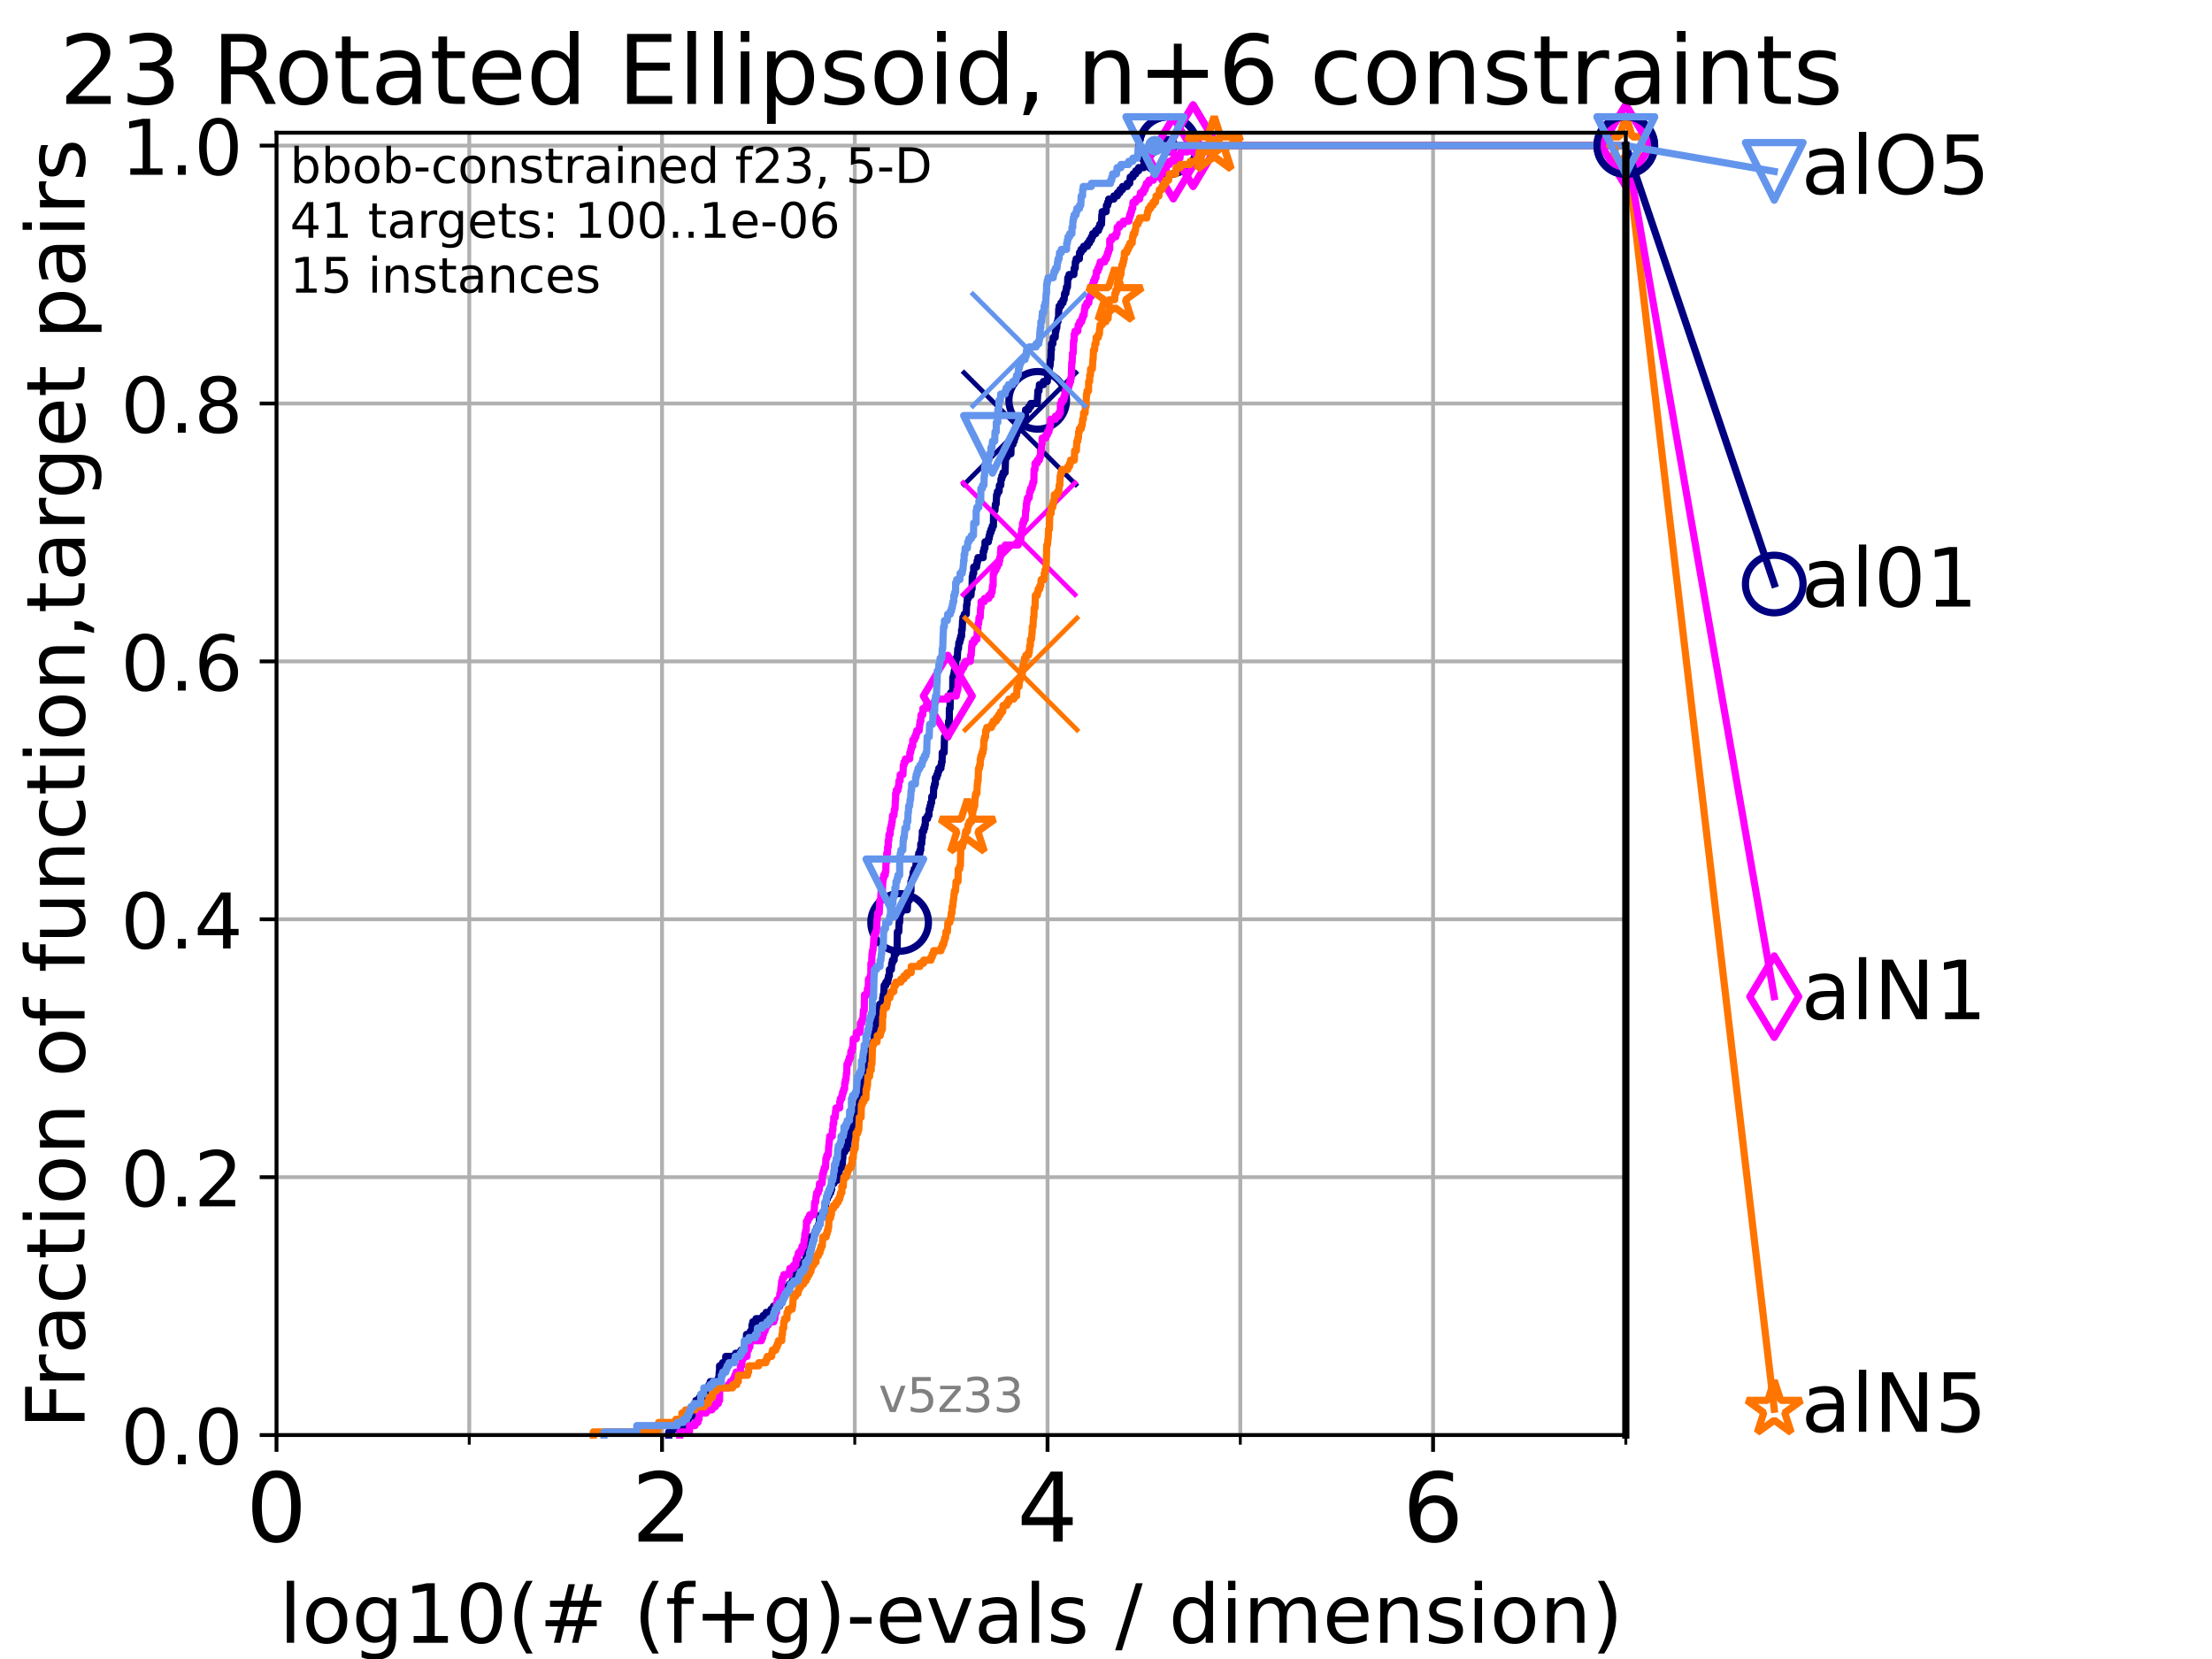 <?xml version="1.0" encoding="utf-8" standalone="no"?>
<!DOCTYPE svg PUBLIC "-//W3C//DTD SVG 1.1//EN"
  "http://www.w3.org/Graphics/SVG/1.1/DTD/svg11.dtd">
<!-- Created with matplotlib (https://matplotlib.org/) -->
<svg height="345.6pt" version="1.1" viewBox="0 0 460.8 345.6" width="460.8pt" xmlns="http://www.w3.org/2000/svg" xmlns:xlink="http://www.w3.org/1999/xlink">
 <defs>
  <style type="text/css">*{stroke-linecap:butt;stroke-linejoin:round;}</style>
 </defs>
 <g id="figure_1">
  <g id="patch_1">
   <path d="M 0 345.6 
L 460.8 345.6 
L 460.8 0 
L 0 0 
z
" style="fill:#ffffff;"/>
  </g>
  <g id="axes_1">
   <g id="patch_2">
    <path d="M 57.6 298.944 
L 338.688 298.944 
L 338.688 27.648 
L 57.6 27.648 
z
" style="fill:#ffffff;"/>
   </g>
   <g id="matplotlib.axis_1">
    <g id="xtick_1">
     <g id="line2d_1">
      <path clip-path="url(#p4b68ae4e65)" d="M 57.6 298.944 
L 57.6 27.648 
" style="fill:none;stroke:#b0b0b0;stroke-linecap:square;stroke-width:0.8;"/>
     </g>
     <g id="line2d_2">
      <defs>
       <path d="M 0 0 
L 0 3.5 
" id="m9a0da3409f" style="stroke:#000000;stroke-width:0.8;"/>
      </defs>
      <g>
       <use style="stroke:#000000;stroke-width:0.8;" x="57.6" xlink:href="#m9a0da3409f" y="298.944"/>
      </g>
     </g>
     <g id="text_1">
      <!-- 0 -->
      <g transform="translate(51.237 321.141)scale(0.2 -0.2)">
       <defs>
        <path d="M 31.781 66.406 
Q 24.172 66.406 20.328 58.906 
Q 16.5 51.422 16.5 36.375 
Q 16.5 21.391 20.328 13.891 
Q 24.172 6.391 31.781 6.391 
Q 39.453 6.391 43.281 13.891 
Q 47.125 21.391 47.125 36.375 
Q 47.125 51.422 43.281 58.906 
Q 39.453 66.406 31.781 66.406 
z
M 31.781 74.219 
Q 44.047 74.219 50.516 64.516 
Q 56.984 54.828 56.984 36.375 
Q 56.984 17.969 50.516 8.266 
Q 44.047 -1.422 31.781 -1.422 
Q 19.531 -1.422 13.062 8.266 
Q 6.594 17.969 6.594 36.375 
Q 6.594 54.828 13.062 64.516 
Q 19.531 74.219 31.781 74.219 
z
" id="DejaVuSans-48"/>
       </defs>
       <use xlink:href="#DejaVuSans-48"/>
      </g>
     </g>
    </g>
    <g id="xtick_2">
     <g id="line2d_3">
      <path clip-path="url(#p4b68ae4e65)" d="M 137.911 298.944 
L 137.911 27.648 
" style="fill:none;stroke:#b0b0b0;stroke-linecap:square;stroke-width:0.8;"/>
     </g>
     <g id="line2d_4">
      <g>
       <use style="stroke:#000000;stroke-width:0.8;" x="137.911" xlink:href="#m9a0da3409f" y="298.944"/>
      </g>
     </g>
     <g id="text_2">
      <!-- 2 -->
      <g transform="translate(131.548 321.141)scale(0.2 -0.2)">
       <defs>
        <path d="M 19.188 8.297 
L 53.609 8.297 
L 53.609 0 
L 7.328 0 
L 7.328 8.297 
Q 12.938 14.109 22.625 23.891 
Q 32.328 33.688 34.812 36.531 
Q 39.547 41.844 41.422 45.531 
Q 43.312 49.219 43.312 52.781 
Q 43.312 58.594 39.234 62.25 
Q 35.156 65.922 28.609 65.922 
Q 23.969 65.922 18.812 64.312 
Q 13.672 62.703 7.812 59.422 
L 7.812 69.391 
Q 13.766 71.781 18.938 73 
Q 24.125 74.219 28.422 74.219 
Q 39.75 74.219 46.484 68.547 
Q 53.219 62.891 53.219 53.422 
Q 53.219 48.922 51.531 44.891 
Q 49.859 40.875 45.406 35.406 
Q 44.188 33.984 37.641 27.219 
Q 31.109 20.453 19.188 8.297 
z
" id="DejaVuSans-50"/>
       </defs>
       <use xlink:href="#DejaVuSans-50"/>
      </g>
     </g>
    </g>
    <g id="xtick_3">
     <g id="line2d_5">
      <path clip-path="url(#p4b68ae4e65)" d="M 218.222 298.944 
L 218.222 27.648 
" style="fill:none;stroke:#b0b0b0;stroke-linecap:square;stroke-width:0.8;"/>
     </g>
     <g id="line2d_6">
      <g>
       <use style="stroke:#000000;stroke-width:0.8;" x="218.222" xlink:href="#m9a0da3409f" y="298.944"/>
      </g>
     </g>
     <g id="text_3">
      <!-- 4 -->
      <g transform="translate(211.859 321.141)scale(0.2 -0.2)">
       <defs>
        <path d="M 37.797 64.312 
L 12.891 25.391 
L 37.797 25.391 
z
M 35.203 72.906 
L 47.609 72.906 
L 47.609 25.391 
L 58.016 25.391 
L 58.016 17.188 
L 47.609 17.188 
L 47.609 0 
L 37.797 0 
L 37.797 17.188 
L 4.891 17.188 
L 4.891 26.703 
z
" id="DejaVuSans-52"/>
       </defs>
       <use xlink:href="#DejaVuSans-52"/>
      </g>
     </g>
    </g>
    <g id="xtick_4">
     <g id="line2d_7">
      <path clip-path="url(#p4b68ae4e65)" d="M 298.533 298.944 
L 298.533 27.648 
" style="fill:none;stroke:#b0b0b0;stroke-linecap:square;stroke-width:0.8;"/>
     </g>
     <g id="line2d_8">
      <g>
       <use style="stroke:#000000;stroke-width:0.8;" x="298.533" xlink:href="#m9a0da3409f" y="298.944"/>
      </g>
     </g>
     <g id="text_4">
      <!-- 6 -->
      <g transform="translate(292.17 321.141)scale(0.2 -0.2)">
       <defs>
        <path d="M 33.016 40.375 
Q 26.375 40.375 22.484 35.828 
Q 18.609 31.297 18.609 23.391 
Q 18.609 15.531 22.484 10.953 
Q 26.375 6.391 33.016 6.391 
Q 39.656 6.391 43.531 10.953 
Q 47.406 15.531 47.406 23.391 
Q 47.406 31.297 43.531 35.828 
Q 39.656 40.375 33.016 40.375 
z
M 52.594 71.297 
L 52.594 62.312 
Q 48.875 64.062 45.094 64.984 
Q 41.312 65.922 37.594 65.922 
Q 27.828 65.922 22.672 59.328 
Q 17.531 52.734 16.797 39.406 
Q 19.672 43.656 24.016 45.922 
Q 28.375 48.188 33.594 48.188 
Q 44.578 48.188 50.953 41.516 
Q 57.328 34.859 57.328 23.391 
Q 57.328 12.156 50.688 5.359 
Q 44.047 -1.422 33.016 -1.422 
Q 20.359 -1.422 13.672 8.266 
Q 6.984 17.969 6.984 36.375 
Q 6.984 53.656 15.188 63.938 
Q 23.391 74.219 37.203 74.219 
Q 40.922 74.219 44.703 73.484 
Q 48.484 72.75 52.594 71.297 
z
" id="DejaVuSans-54"/>
       </defs>
       <use xlink:href="#DejaVuSans-54"/>
      </g>
     </g>
    </g>
    <g id="xtick_5">
     <g id="line2d_9">
      <path clip-path="url(#p4b68ae4e65)" d="M 97.755 298.944 
L 97.755 27.648 
" style="fill:none;stroke:#b0b0b0;stroke-linecap:square;stroke-width:0.8;"/>
     </g>
     <g id="line2d_10">
      <defs>
       <path d="M 0 0 
L 0 2 
" id="mb4db214b65" style="stroke:#000000;stroke-width:0.6;"/>
      </defs>
      <g>
       <use style="stroke:#000000;stroke-width:0.6;" x="97.755" xlink:href="#mb4db214b65" y="298.944"/>
      </g>
     </g>
    </g>
    <g id="xtick_6">
     <g id="line2d_11">
      <path clip-path="url(#p4b68ae4e65)" d="M 178.066 298.944 
L 178.066 27.648 
" style="fill:none;stroke:#b0b0b0;stroke-linecap:square;stroke-width:0.8;"/>
     </g>
     <g id="line2d_12">
      <g>
       <use style="stroke:#000000;stroke-width:0.6;" x="178.066" xlink:href="#mb4db214b65" y="298.944"/>
      </g>
     </g>
    </g>
    <g id="xtick_7">
     <g id="line2d_13">
      <path clip-path="url(#p4b68ae4e65)" d="M 258.377 298.944 
L 258.377 27.648 
" style="fill:none;stroke:#b0b0b0;stroke-linecap:square;stroke-width:0.8;"/>
     </g>
     <g id="line2d_14">
      <g>
       <use style="stroke:#000000;stroke-width:0.6;" x="258.377" xlink:href="#mb4db214b65" y="298.944"/>
      </g>
     </g>
    </g>
    <g id="xtick_8">
     <g id="line2d_15">
      <path clip-path="url(#p4b68ae4e65)" d="M 338.688 298.944 
L 338.688 27.648 
" style="fill:none;stroke:#b0b0b0;stroke-linecap:square;stroke-width:0.8;"/>
     </g>
     <g id="line2d_16">
      <g>
       <use style="stroke:#000000;stroke-width:0.6;" x="338.688" xlink:href="#mb4db214b65" y="298.944"/>
      </g>
     </g>
    </g>
    <g id="text_5">
     <!-- log10(# (f+g)-evals / dimension) -->
     <g transform="translate(58.145 342.218)scale(0.17 -0.17)">
      <defs>
       <path d="M 9.422 75.984 
L 18.406 75.984 
L 18.406 0 
L 9.422 0 
z
" id="DejaVuSans-108"/>
       <path d="M 30.609 48.391 
Q 23.391 48.391 19.188 42.75 
Q 14.984 37.109 14.984 27.297 
Q 14.984 17.484 19.156 11.844 
Q 23.344 6.203 30.609 6.203 
Q 37.797 6.203 41.984 11.859 
Q 46.188 17.531 46.188 27.297 
Q 46.188 37.016 41.984 42.703 
Q 37.797 48.391 30.609 48.391 
z
M 30.609 56 
Q 42.328 56 49.016 48.375 
Q 55.719 40.766 55.719 27.297 
Q 55.719 13.875 49.016 6.219 
Q 42.328 -1.422 30.609 -1.422 
Q 18.844 -1.422 12.172 6.219 
Q 5.516 13.875 5.516 27.297 
Q 5.516 40.766 12.172 48.375 
Q 18.844 56 30.609 56 
z
" id="DejaVuSans-111"/>
       <path d="M 45.406 27.984 
Q 45.406 37.75 41.375 43.109 
Q 37.359 48.484 30.078 48.484 
Q 22.859 48.484 18.828 43.109 
Q 14.797 37.75 14.797 27.984 
Q 14.797 18.266 18.828 12.891 
Q 22.859 7.516 30.078 7.516 
Q 37.359 7.516 41.375 12.891 
Q 45.406 18.266 45.406 27.984 
z
M 54.391 6.781 
Q 54.391 -7.172 48.188 -13.984 
Q 42 -20.797 29.203 -20.797 
Q 24.469 -20.797 20.266 -20.094 
Q 16.062 -19.391 12.109 -17.922 
L 12.109 -9.188 
Q 16.062 -11.328 19.922 -12.344 
Q 23.781 -13.375 27.781 -13.375 
Q 36.625 -13.375 41.016 -8.766 
Q 45.406 -4.156 45.406 5.172 
L 45.406 9.625 
Q 42.625 4.781 38.281 2.391 
Q 33.938 0 27.875 0 
Q 17.828 0 11.672 7.656 
Q 5.516 15.328 5.516 27.984 
Q 5.516 40.672 11.672 48.328 
Q 17.828 56 27.875 56 
Q 33.938 56 38.281 53.609 
Q 42.625 51.219 45.406 46.391 
L 45.406 54.688 
L 54.391 54.688 
z
" id="DejaVuSans-103"/>
       <path d="M 12.406 8.297 
L 28.516 8.297 
L 28.516 63.922 
L 10.984 60.406 
L 10.984 69.391 
L 28.422 72.906 
L 38.281 72.906 
L 38.281 8.297 
L 54.391 8.297 
L 54.391 0 
L 12.406 0 
z
" id="DejaVuSans-49"/>
       <path d="M 31 75.875 
Q 24.469 64.656 21.281 53.656 
Q 18.109 42.672 18.109 31.391 
Q 18.109 20.125 21.312 9.062 
Q 24.516 -2 31 -13.188 
L 23.188 -13.188 
Q 15.875 -1.703 12.234 9.375 
Q 8.594 20.453 8.594 31.391 
Q 8.594 42.281 12.203 53.312 
Q 15.828 64.359 23.188 75.875 
z
" id="DejaVuSans-40"/>
       <path d="M 51.125 44 
L 36.922 44 
L 32.812 27.688 
L 47.125 27.688 
z
M 43.797 71.781 
L 38.719 51.516 
L 52.984 51.516 
L 58.109 71.781 
L 65.922 71.781 
L 60.891 51.516 
L 76.125 51.516 
L 76.125 44 
L 58.984 44 
L 54.984 27.688 
L 70.516 27.688 
L 70.516 20.219 
L 53.078 20.219 
L 48 0 
L 40.188 0 
L 45.219 20.219 
L 30.906 20.219 
L 25.875 0 
L 18.016 0 
L 23.094 20.219 
L 7.719 20.219 
L 7.719 27.688 
L 24.906 27.688 
L 29 44 
L 13.281 44 
L 13.281 51.516 
L 30.906 51.516 
L 35.891 71.781 
z
" id="DejaVuSans-35"/>
       <path id="DejaVuSans-32"/>
       <path d="M 37.109 75.984 
L 37.109 68.5 
L 28.516 68.5 
Q 23.688 68.5 21.797 66.547 
Q 19.922 64.594 19.922 59.516 
L 19.922 54.688 
L 34.719 54.688 
L 34.719 47.703 
L 19.922 47.703 
L 19.922 0 
L 10.891 0 
L 10.891 47.703 
L 2.297 47.703 
L 2.297 54.688 
L 10.891 54.688 
L 10.891 58.5 
Q 10.891 67.625 15.141 71.797 
Q 19.391 75.984 28.609 75.984 
z
" id="DejaVuSans-102"/>
       <path d="M 46 62.703 
L 46 35.5 
L 73.188 35.5 
L 73.188 27.203 
L 46 27.203 
L 46 0 
L 37.797 0 
L 37.797 27.203 
L 10.594 27.203 
L 10.594 35.5 
L 37.797 35.5 
L 37.797 62.703 
z
" id="DejaVuSans-43"/>
       <path d="M 8.016 75.875 
L 15.828 75.875 
Q 23.141 64.359 26.781 53.312 
Q 30.422 42.281 30.422 31.391 
Q 30.422 20.453 26.781 9.375 
Q 23.141 -1.703 15.828 -13.188 
L 8.016 -13.188 
Q 14.5 -2 17.703 9.062 
Q 20.906 20.125 20.906 31.391 
Q 20.906 42.672 17.703 53.656 
Q 14.5 64.656 8.016 75.875 
z
" id="DejaVuSans-41"/>
       <path d="M 4.891 31.391 
L 31.203 31.391 
L 31.203 23.391 
L 4.891 23.391 
z
" id="DejaVuSans-45"/>
       <path d="M 56.203 29.594 
L 56.203 25.203 
L 14.891 25.203 
Q 15.484 15.922 20.484 11.062 
Q 25.484 6.203 34.422 6.203 
Q 39.594 6.203 44.453 7.469 
Q 49.312 8.734 54.109 11.281 
L 54.109 2.781 
Q 49.266 0.734 44.188 -0.344 
Q 39.109 -1.422 33.891 -1.422 
Q 20.797 -1.422 13.156 6.188 
Q 5.516 13.812 5.516 26.812 
Q 5.516 40.234 12.766 48.109 
Q 20.016 56 32.328 56 
Q 43.359 56 49.781 48.891 
Q 56.203 41.797 56.203 29.594 
z
M 47.219 32.234 
Q 47.125 39.594 43.094 43.984 
Q 39.062 48.391 32.422 48.391 
Q 24.906 48.391 20.391 44.141 
Q 15.875 39.891 15.188 32.172 
z
" id="DejaVuSans-101"/>
       <path d="M 2.984 54.688 
L 12.5 54.688 
L 29.594 8.797 
L 46.688 54.688 
L 56.203 54.688 
L 35.688 0 
L 23.484 0 
z
" id="DejaVuSans-118"/>
       <path d="M 34.281 27.484 
Q 23.391 27.484 19.188 25 
Q 14.984 22.516 14.984 16.5 
Q 14.984 11.719 18.141 8.906 
Q 21.297 6.109 26.703 6.109 
Q 34.188 6.109 38.703 11.406 
Q 43.219 16.703 43.219 25.484 
L 43.219 27.484 
z
M 52.203 31.203 
L 52.203 0 
L 43.219 0 
L 43.219 8.297 
Q 40.141 3.328 35.547 0.953 
Q 30.953 -1.422 24.312 -1.422 
Q 15.922 -1.422 10.953 3.297 
Q 6 8.016 6 15.922 
Q 6 25.141 12.172 29.828 
Q 18.359 34.516 30.609 34.516 
L 43.219 34.516 
L 43.219 35.406 
Q 43.219 41.609 39.141 45 
Q 35.062 48.391 27.688 48.391 
Q 23 48.391 18.547 47.266 
Q 14.109 46.141 10.016 43.891 
L 10.016 52.203 
Q 14.938 54.109 19.578 55.047 
Q 24.219 56 28.609 56 
Q 40.484 56 46.344 49.844 
Q 52.203 43.703 52.203 31.203 
z
" id="DejaVuSans-97"/>
       <path d="M 44.281 53.078 
L 44.281 44.578 
Q 40.484 46.531 36.375 47.5 
Q 32.281 48.484 27.875 48.484 
Q 21.188 48.484 17.844 46.438 
Q 14.5 44.391 14.5 40.281 
Q 14.5 37.156 16.891 35.375 
Q 19.281 33.594 26.516 31.984 
L 29.594 31.297 
Q 39.156 29.25 43.188 25.516 
Q 47.219 21.781 47.219 15.094 
Q 47.219 7.469 41.188 3.016 
Q 35.156 -1.422 24.609 -1.422 
Q 20.219 -1.422 15.453 -0.562 
Q 10.688 0.297 5.422 2 
L 5.422 11.281 
Q 10.406 8.688 15.234 7.391 
Q 20.062 6.109 24.812 6.109 
Q 31.156 6.109 34.562 8.281 
Q 37.984 10.453 37.984 14.406 
Q 37.984 18.062 35.516 20.016 
Q 33.062 21.969 24.703 23.781 
L 21.578 24.516 
Q 13.234 26.266 9.516 29.906 
Q 5.812 33.547 5.812 39.891 
Q 5.812 47.609 11.281 51.797 
Q 16.75 56 26.812 56 
Q 31.781 56 36.172 55.266 
Q 40.578 54.547 44.281 53.078 
z
" id="DejaVuSans-115"/>
       <path d="M 25.391 72.906 
L 33.688 72.906 
L 8.297 -9.281 
L 0 -9.281 
z
" id="DejaVuSans-47"/>
       <path d="M 45.406 46.391 
L 45.406 75.984 
L 54.391 75.984 
L 54.391 0 
L 45.406 0 
L 45.406 8.203 
Q 42.578 3.328 38.25 0.953 
Q 33.938 -1.422 27.875 -1.422 
Q 17.969 -1.422 11.734 6.484 
Q 5.516 14.406 5.516 27.297 
Q 5.516 40.188 11.734 48.094 
Q 17.969 56 27.875 56 
Q 33.938 56 38.25 53.625 
Q 42.578 51.266 45.406 46.391 
z
M 14.797 27.297 
Q 14.797 17.391 18.875 11.75 
Q 22.953 6.109 30.078 6.109 
Q 37.203 6.109 41.297 11.75 
Q 45.406 17.391 45.406 27.297 
Q 45.406 37.203 41.297 42.844 
Q 37.203 48.484 30.078 48.484 
Q 22.953 48.484 18.875 42.844 
Q 14.797 37.203 14.797 27.297 
z
" id="DejaVuSans-100"/>
       <path d="M 9.422 54.688 
L 18.406 54.688 
L 18.406 0 
L 9.422 0 
z
M 9.422 75.984 
L 18.406 75.984 
L 18.406 64.594 
L 9.422 64.594 
z
" id="DejaVuSans-105"/>
       <path d="M 52 44.188 
Q 55.375 50.25 60.062 53.125 
Q 64.75 56 71.094 56 
Q 79.641 56 84.281 50.016 
Q 88.922 44.047 88.922 33.016 
L 88.922 0 
L 79.891 0 
L 79.891 32.719 
Q 79.891 40.578 77.094 44.375 
Q 74.312 48.188 68.609 48.188 
Q 61.625 48.188 57.562 43.547 
Q 53.516 38.922 53.516 30.906 
L 53.516 0 
L 44.484 0 
L 44.484 32.719 
Q 44.484 40.625 41.703 44.406 
Q 38.922 48.188 33.109 48.188 
Q 26.219 48.188 22.156 43.531 
Q 18.109 38.875 18.109 30.906 
L 18.109 0 
L 9.078 0 
L 9.078 54.688 
L 18.109 54.688 
L 18.109 46.188 
Q 21.188 51.219 25.484 53.609 
Q 29.781 56 35.688 56 
Q 41.656 56 45.828 52.969 
Q 50 49.953 52 44.188 
z
" id="DejaVuSans-109"/>
       <path d="M 54.891 33.016 
L 54.891 0 
L 45.906 0 
L 45.906 32.719 
Q 45.906 40.484 42.875 44.328 
Q 39.844 48.188 33.797 48.188 
Q 26.516 48.188 22.312 43.547 
Q 18.109 38.922 18.109 30.906 
L 18.109 0 
L 9.078 0 
L 9.078 54.688 
L 18.109 54.688 
L 18.109 46.188 
Q 21.344 51.125 25.703 53.562 
Q 30.078 56 35.797 56 
Q 45.219 56 50.047 50.172 
Q 54.891 44.344 54.891 33.016 
z
" id="DejaVuSans-110"/>
      </defs>
      <use xlink:href="#DejaVuSans-108"/>
      <use x="27.783" xlink:href="#DejaVuSans-111"/>
      <use x="88.965" xlink:href="#DejaVuSans-103"/>
      <use x="152.441" xlink:href="#DejaVuSans-49"/>
      <use x="216.064" xlink:href="#DejaVuSans-48"/>
      <use x="279.688" xlink:href="#DejaVuSans-40"/>
      <use x="318.701" xlink:href="#DejaVuSans-35"/>
      <use x="402.49" xlink:href="#DejaVuSans-32"/>
      <use x="434.277" xlink:href="#DejaVuSans-40"/>
      <use x="473.291" xlink:href="#DejaVuSans-102"/>
      <use x="508.496" xlink:href="#DejaVuSans-43"/>
      <use x="592.285" xlink:href="#DejaVuSans-103"/>
      <use x="655.762" xlink:href="#DejaVuSans-41"/>
      <use x="694.775" xlink:href="#DejaVuSans-45"/>
      <use x="730.859" xlink:href="#DejaVuSans-101"/>
      <use x="792.383" xlink:href="#DejaVuSans-118"/>
      <use x="851.562" xlink:href="#DejaVuSans-97"/>
      <use x="912.842" xlink:href="#DejaVuSans-108"/>
      <use x="940.625" xlink:href="#DejaVuSans-115"/>
      <use x="992.725" xlink:href="#DejaVuSans-32"/>
      <use x="1024.512" xlink:href="#DejaVuSans-47"/>
      <use x="1058.203" xlink:href="#DejaVuSans-32"/>
      <use x="1089.99" xlink:href="#DejaVuSans-100"/>
      <use x="1153.467" xlink:href="#DejaVuSans-105"/>
      <use x="1181.25" xlink:href="#DejaVuSans-109"/>
      <use x="1278.662" xlink:href="#DejaVuSans-101"/>
      <use x="1340.186" xlink:href="#DejaVuSans-110"/>
      <use x="1403.564" xlink:href="#DejaVuSans-115"/>
      <use x="1455.664" xlink:href="#DejaVuSans-105"/>
      <use x="1483.447" xlink:href="#DejaVuSans-111"/>
      <use x="1544.629" xlink:href="#DejaVuSans-110"/>
      <use x="1608.008" xlink:href="#DejaVuSans-41"/>
     </g>
    </g>
   </g>
   <g id="matplotlib.axis_2">
    <g id="ytick_1">
     <g id="line2d_17">
      <path clip-path="url(#p4b68ae4e65)" d="M 57.6 298.944 
L 338.688 298.944 
" style="fill:none;stroke:#b0b0b0;stroke-linecap:square;stroke-width:0.8;"/>
     </g>
     <g id="line2d_18">
      <defs>
       <path d="M 0 0 
L -3.5 0 
" id="m1de98207de" style="stroke:#000000;stroke-width:0.8;"/>
      </defs>
      <g>
       <use style="stroke:#000000;stroke-width:0.8;" x="57.6" xlink:href="#m1de98207de" y="298.944"/>
      </g>
     </g>
     <g id="text_6">
      <!-- 0.0 -->
      <g transform="translate(25.155 305.023)scale(0.16 -0.16)">
       <defs>
        <path d="M 10.688 12.406 
L 21 12.406 
L 21 0 
L 10.688 0 
z
" id="DejaVuSans-46"/>
       </defs>
       <use xlink:href="#DejaVuSans-48"/>
       <use x="63.623" xlink:href="#DejaVuSans-46"/>
       <use x="95.41" xlink:href="#DejaVuSans-48"/>
      </g>
     </g>
    </g>
    <g id="ytick_2">
     <g id="line2d_19">
      <path clip-path="url(#p4b68ae4e65)" d="M 57.6 245.222 
L 338.688 245.222 
" style="fill:none;stroke:#b0b0b0;stroke-linecap:square;stroke-width:0.8;"/>
     </g>
     <g id="line2d_20">
      <g>
       <use style="stroke:#000000;stroke-width:0.8;" x="57.6" xlink:href="#m1de98207de" y="245.222"/>
      </g>
     </g>
     <g id="text_7">
      <!-- 0.2 -->
      <g transform="translate(25.155 251.301)scale(0.16 -0.16)">
       <use xlink:href="#DejaVuSans-48"/>
       <use x="63.623" xlink:href="#DejaVuSans-46"/>
       <use x="95.41" xlink:href="#DejaVuSans-50"/>
      </g>
     </g>
    </g>
    <g id="ytick_3">
     <g id="line2d_21">
      <path clip-path="url(#p4b68ae4e65)" d="M 57.6 191.5 
L 338.688 191.5 
" style="fill:none;stroke:#b0b0b0;stroke-linecap:square;stroke-width:0.8;"/>
     </g>
     <g id="line2d_22">
      <g>
       <use style="stroke:#000000;stroke-width:0.8;" x="57.6" xlink:href="#m1de98207de" y="191.5"/>
      </g>
     </g>
     <g id="text_8">
      <!-- 0.4 -->
      <g transform="translate(25.155 197.579)scale(0.16 -0.16)">
       <use xlink:href="#DejaVuSans-48"/>
       <use x="63.623" xlink:href="#DejaVuSans-46"/>
       <use x="95.41" xlink:href="#DejaVuSans-52"/>
      </g>
     </g>
    </g>
    <g id="ytick_4">
     <g id="line2d_23">
      <path clip-path="url(#p4b68ae4e65)" d="M 57.6 137.778 
L 338.688 137.778 
" style="fill:none;stroke:#b0b0b0;stroke-linecap:square;stroke-width:0.8;"/>
     </g>
     <g id="line2d_24">
      <g>
       <use style="stroke:#000000;stroke-width:0.8;" x="57.6" xlink:href="#m1de98207de" y="137.778"/>
      </g>
     </g>
     <g id="text_9">
      <!-- 0.6 -->
      <g transform="translate(25.155 143.857)scale(0.16 -0.16)">
       <use xlink:href="#DejaVuSans-48"/>
       <use x="63.623" xlink:href="#DejaVuSans-46"/>
       <use x="95.41" xlink:href="#DejaVuSans-54"/>
      </g>
     </g>
    </g>
    <g id="ytick_5">
     <g id="line2d_25">
      <path clip-path="url(#p4b68ae4e65)" d="M 57.6 84.056 
L 338.688 84.056 
" style="fill:none;stroke:#b0b0b0;stroke-linecap:square;stroke-width:0.8;"/>
     </g>
     <g id="line2d_26">
      <g>
       <use style="stroke:#000000;stroke-width:0.8;" x="57.6" xlink:href="#m1de98207de" y="84.056"/>
      </g>
     </g>
     <g id="text_10">
      <!-- 0.8 -->
      <g transform="translate(25.155 90.135)scale(0.16 -0.16)">
       <defs>
        <path d="M 31.781 34.625 
Q 24.75 34.625 20.719 30.859 
Q 16.703 27.094 16.703 20.516 
Q 16.703 13.922 20.719 10.156 
Q 24.75 6.391 31.781 6.391 
Q 38.812 6.391 42.859 10.172 
Q 46.922 13.969 46.922 20.516 
Q 46.922 27.094 42.891 30.859 
Q 38.875 34.625 31.781 34.625 
z
M 21.922 38.812 
Q 15.578 40.375 12.031 44.719 
Q 8.5 49.078 8.5 55.328 
Q 8.5 64.062 14.719 69.141 
Q 20.953 74.219 31.781 74.219 
Q 42.672 74.219 48.875 69.141 
Q 55.078 64.062 55.078 55.328 
Q 55.078 49.078 51.531 44.719 
Q 48 40.375 41.703 38.812 
Q 48.828 37.156 52.797 32.312 
Q 56.781 27.484 56.781 20.516 
Q 56.781 9.906 50.312 4.234 
Q 43.844 -1.422 31.781 -1.422 
Q 19.734 -1.422 13.25 4.234 
Q 6.781 9.906 6.781 20.516 
Q 6.781 27.484 10.781 32.312 
Q 14.797 37.156 21.922 38.812 
z
M 18.312 54.391 
Q 18.312 48.734 21.844 45.562 
Q 25.391 42.391 31.781 42.391 
Q 38.141 42.391 41.719 45.562 
Q 45.312 48.734 45.312 54.391 
Q 45.312 60.062 41.719 63.234 
Q 38.141 66.406 31.781 66.406 
Q 25.391 66.406 21.844 63.234 
Q 18.312 60.062 18.312 54.391 
z
" id="DejaVuSans-56"/>
       </defs>
       <use xlink:href="#DejaVuSans-48"/>
       <use x="63.623" xlink:href="#DejaVuSans-46"/>
       <use x="95.41" xlink:href="#DejaVuSans-56"/>
      </g>
     </g>
    </g>
    <g id="ytick_6">
     <g id="line2d_27">
      <path clip-path="url(#p4b68ae4e65)" d="M 57.6 30.334 
L 338.688 30.334 
" style="fill:none;stroke:#b0b0b0;stroke-linecap:square;stroke-width:0.8;"/>
     </g>
     <g id="line2d_28">
      <g>
       <use style="stroke:#000000;stroke-width:0.8;" x="57.6" xlink:href="#m1de98207de" y="30.334"/>
      </g>
     </g>
     <g id="text_11">
      <!-- 1.0 -->
      <g transform="translate(25.155 36.413)scale(0.16 -0.16)">
       <use xlink:href="#DejaVuSans-49"/>
       <use x="63.623" xlink:href="#DejaVuSans-46"/>
       <use x="95.41" xlink:href="#DejaVuSans-48"/>
      </g>
     </g>
    </g>
    <g id="text_12">
     <!-- Fraction of function,target pairs -->
     <g transform="translate(17.62 297.681)rotate(-90)scale(0.17 -0.17)">
      <defs>
       <path d="M 9.812 72.906 
L 51.703 72.906 
L 51.703 64.594 
L 19.672 64.594 
L 19.672 43.109 
L 48.578 43.109 
L 48.578 34.812 
L 19.672 34.812 
L 19.672 0 
L 9.812 0 
z
" id="DejaVuSans-70"/>
       <path d="M 41.109 46.297 
Q 39.594 47.172 37.812 47.578 
Q 36.031 48 33.891 48 
Q 26.266 48 22.188 43.047 
Q 18.109 38.094 18.109 28.812 
L 18.109 0 
L 9.078 0 
L 9.078 54.688 
L 18.109 54.688 
L 18.109 46.188 
Q 20.953 51.172 25.484 53.578 
Q 30.031 56 36.531 56 
Q 37.453 56 38.578 55.875 
Q 39.703 55.766 41.062 55.516 
z
" id="DejaVuSans-114"/>
       <path d="M 48.781 52.594 
L 48.781 44.188 
Q 44.969 46.297 41.141 47.344 
Q 37.312 48.391 33.406 48.391 
Q 24.656 48.391 19.812 42.844 
Q 14.984 37.312 14.984 27.297 
Q 14.984 17.281 19.812 11.734 
Q 24.656 6.203 33.406 6.203 
Q 37.312 6.203 41.141 7.25 
Q 44.969 8.297 48.781 10.406 
L 48.781 2.094 
Q 45.016 0.344 40.984 -0.531 
Q 36.969 -1.422 32.422 -1.422 
Q 20.062 -1.422 12.781 6.344 
Q 5.516 14.109 5.516 27.297 
Q 5.516 40.672 12.859 48.328 
Q 20.219 56 33.016 56 
Q 37.156 56 41.109 55.141 
Q 45.062 54.297 48.781 52.594 
z
" id="DejaVuSans-99"/>
       <path d="M 18.312 70.219 
L 18.312 54.688 
L 36.812 54.688 
L 36.812 47.703 
L 18.312 47.703 
L 18.312 18.016 
Q 18.312 11.328 20.141 9.422 
Q 21.969 7.516 27.594 7.516 
L 36.812 7.516 
L 36.812 0 
L 27.594 0 
Q 17.188 0 13.234 3.875 
Q 9.281 7.766 9.281 18.016 
L 9.281 47.703 
L 2.688 47.703 
L 2.688 54.688 
L 9.281 54.688 
L 9.281 70.219 
z
" id="DejaVuSans-116"/>
       <path d="M 8.5 21.578 
L 8.5 54.688 
L 17.484 54.688 
L 17.484 21.922 
Q 17.484 14.156 20.5 10.266 
Q 23.531 6.391 29.594 6.391 
Q 36.859 6.391 41.078 11.031 
Q 45.312 15.672 45.312 23.688 
L 45.312 54.688 
L 54.297 54.688 
L 54.297 0 
L 45.312 0 
L 45.312 8.406 
Q 42.047 3.422 37.719 1 
Q 33.406 -1.422 27.688 -1.422 
Q 18.266 -1.422 13.375 4.438 
Q 8.5 10.297 8.5 21.578 
z
M 31.109 56 
z
" id="DejaVuSans-117"/>
       <path d="M 11.719 12.406 
L 22.016 12.406 
L 22.016 4 
L 14.016 -11.625 
L 7.719 -11.625 
L 11.719 4 
z
" id="DejaVuSans-44"/>
       <path d="M 18.109 8.203 
L 18.109 -20.797 
L 9.078 -20.797 
L 9.078 54.688 
L 18.109 54.688 
L 18.109 46.391 
Q 20.953 51.266 25.266 53.625 
Q 29.594 56 35.594 56 
Q 45.562 56 51.781 48.094 
Q 58.016 40.188 58.016 27.297 
Q 58.016 14.406 51.781 6.484 
Q 45.562 -1.422 35.594 -1.422 
Q 29.594 -1.422 25.266 0.953 
Q 20.953 3.328 18.109 8.203 
z
M 48.688 27.297 
Q 48.688 37.203 44.609 42.844 
Q 40.531 48.484 33.406 48.484 
Q 26.266 48.484 22.188 42.844 
Q 18.109 37.203 18.109 27.297 
Q 18.109 17.391 22.188 11.75 
Q 26.266 6.109 33.406 6.109 
Q 40.531 6.109 44.609 11.75 
Q 48.688 17.391 48.688 27.297 
z
" id="DejaVuSans-112"/>
      </defs>
      <use xlink:href="#DejaVuSans-70"/>
      <use x="50.27" xlink:href="#DejaVuSans-114"/>
      <use x="91.383" xlink:href="#DejaVuSans-97"/>
      <use x="152.662" xlink:href="#DejaVuSans-99"/>
      <use x="207.643" xlink:href="#DejaVuSans-116"/>
      <use x="246.852" xlink:href="#DejaVuSans-105"/>
      <use x="274.635" xlink:href="#DejaVuSans-111"/>
      <use x="335.816" xlink:href="#DejaVuSans-110"/>
      <use x="399.195" xlink:href="#DejaVuSans-32"/>
      <use x="430.982" xlink:href="#DejaVuSans-111"/>
      <use x="492.164" xlink:href="#DejaVuSans-102"/>
      <use x="527.369" xlink:href="#DejaVuSans-32"/>
      <use x="559.156" xlink:href="#DejaVuSans-102"/>
      <use x="594.361" xlink:href="#DejaVuSans-117"/>
      <use x="657.74" xlink:href="#DejaVuSans-110"/>
      <use x="721.119" xlink:href="#DejaVuSans-99"/>
      <use x="776.1" xlink:href="#DejaVuSans-116"/>
      <use x="815.309" xlink:href="#DejaVuSans-105"/>
      <use x="843.092" xlink:href="#DejaVuSans-111"/>
      <use x="904.273" xlink:href="#DejaVuSans-110"/>
      <use x="967.652" xlink:href="#DejaVuSans-44"/>
      <use x="999.439" xlink:href="#DejaVuSans-116"/>
      <use x="1038.648" xlink:href="#DejaVuSans-97"/>
      <use x="1099.928" xlink:href="#DejaVuSans-114"/>
      <use x="1139.291" xlink:href="#DejaVuSans-103"/>
      <use x="1202.768" xlink:href="#DejaVuSans-101"/>
      <use x="1264.291" xlink:href="#DejaVuSans-116"/>
      <use x="1303.5" xlink:href="#DejaVuSans-32"/>
      <use x="1335.287" xlink:href="#DejaVuSans-112"/>
      <use x="1398.764" xlink:href="#DejaVuSans-97"/>
      <use x="1460.043" xlink:href="#DejaVuSans-105"/>
      <use x="1487.826" xlink:href="#DejaVuSans-114"/>
      <use x="1528.939" xlink:href="#DejaVuSans-115"/>
     </g>
    </g>
   </g>
   <g id="line2d_29">
    <defs>
     <path d="M 0 1.5 
C 0.398 1.5 0.779 1.342 1.061 1.061 
C 1.342 0.779 1.5 0.398 1.5 0 
C 1.5 -0.398 1.342 -0.779 1.061 -1.061 
C 0.779 -1.342 0.398 -1.5 0 -1.5 
C -0.398 -1.5 -0.779 -1.342 -1.061 -1.061 
C -1.342 -0.779 -1.5 -0.398 -1.5 0 
C -1.5 0.398 -1.342 0.779 -1.061 1.061 
C -0.779 1.342 -0.398 1.5 0 1.5 
z
" id="me66b070db1" style="stroke:#000080;"/>
    </defs>
    <g>
     <use style="fill:#000080;stroke:#000080;" x="243.352" xlink:href="#me66b070db1" y="30.334"/>
     <use style="fill:#000080;stroke:#000080;" x="243.352" xlink:href="#me66b070db1" y="30.334"/>
    </g>
   </g>
   <g id="line2d_30">
    <path d="M 139.317 298.944 
L 139.317 298.289 
L 139.949 298.289 
L 139.949 297.634 
L 141.774 297.634 
L 141.774 296.979 
L 142.593 296.979 
L 142.593 296.323 
L 142.91 296.323 
L 142.91 295.668 
L 143.426 295.668 
L 143.426 295.013 
L 144.27 295.013 
L 144.27 294.358 
L 144.606 294.358 
L 144.606 293.048 
L 144.982 293.048 
L 144.982 291.737 
L 145.711 291.737 
L 145.711 291.082 
L 147.247 291.082 
L 147.247 289.772 
L 147.69 289.772 
L 147.69 288.462 
L 147.967 288.462 
L 147.967 287.807 
L 149.611 287.807 
L 149.611 287.151 
L 149.753 287.151 
L 149.824 285.841 
L 149.894 285.841 
L 149.894 284.531 
L 150.514 284.531 
L 150.514 283.876 
L 151.179 283.876 
L 151.179 282.565 
L 153.236 282.565 
L 153.236 281.91 
L 154.358 281.91 
L 154.358 281.255 
L 155.025 281.255 
L 155.025 280.6 
L 155.258 280.6 
L 155.258 279.945 
L 155.412 279.945 
L 155.514 277.979 
L 156.309 277.979 
L 156.309 277.324 
L 156.646 277.324 
L 156.646 276.014 
L 156.812 276.014 
L 156.812 275.359 
L 157.483 275.359 
L 157.483 274.704 
L 158.984 274.704 
L 158.984 274.048 
L 159.598 274.048 
L 159.598 273.393 
L 160.614 273.393 
L 160.614 272.738 
L 161.137 272.738 
L 161.137 272.083 
L 162.432 272.083 
L 162.5 270.773 
L 162.636 270.773 
L 162.704 269.462 
L 162.888 269.462 
L 162.888 268.807 
L 163.07 268.807 
L 163.07 268.152 
L 164.448 268.152 
L 164.448 267.497 
L 165.032 267.497 
L 165.032 266.842 
L 165.683 266.842 
L 165.768 265.532 
L 165.964 265.532 
L 165.978 264.221 
L 166.622 264.221 
L 166.622 263.566 
L 166.769 263.566 
L 166.769 262.911 
L 167.867 262.911 
L 167.93 261.601 
L 168.116 261.601 
L 168.227 260.29 
L 168.324 260.29 
L 168.373 258.325 
L 168.806 258.325 
L 168.806 257.67 
L 169.605 257.67 
L 169.605 257.015 
L 169.853 257.015 
L 169.853 256.36 
L 170.152 256.36 
L 170.152 255.704 
L 170.5 255.704 
L 170.5 255.049 
L 170.693 255.049 
L 170.703 253.739 
L 170.936 253.739 
L 170.936 253.084 
L 171.484 253.084 
L 171.484 252.429 
L 171.806 252.429 
L 171.906 251.118 
L 171.985 251.118 
L 171.985 250.463 
L 172.133 250.463 
L 172.133 249.808 
L 172.357 249.808 
L 172.357 249.153 
L 172.683 249.153 
L 172.683 248.498 
L 173.04 248.498 
L 173.04 247.843 
L 173.244 247.843 
L 173.262 246.532 
L 173.742 246.532 
L 173.742 245.877 
L 174.426 245.877 
L 174.426 245.222 
L 174.58 245.222 
L 174.58 244.567 
L 174.792 244.567 
L 174.876 243.257 
L 175.289 243.257 
L 175.289 242.601 
L 175.468 242.601 
L 175.533 241.291 
L 175.581 241.291 
L 175.622 239.981 
L 175.987 239.981 
L 175.987 239.326 
L 176.429 239.326 
L 176.429 238.671 
L 176.642 238.671 
L 176.71 237.36 
L 176.846 237.36 
L 176.846 236.705 
L 177.142 236.705 
L 177.142 236.05 
L 177.398 236.05 
L 177.499 234.74 
L 177.975 234.74 
L 177.975 234.085 
L 178.108 234.085 
L 178.108 233.429 
L 178.466 233.429 
L 178.466 232.774 
L 178.629 232.774 
L 178.676 231.464 
L 178.784 231.464 
L 178.784 230.809 
L 178.997 230.809 
L 179.043 229.499 
L 179.24 229.499 
L 179.24 228.843 
L 179.466 228.843 
L 179.492 226.878 
L 179.588 226.878 
L 179.588 226.223 
L 179.703 226.223 
L 179.703 225.568 
L 179.817 225.568 
L 179.893 224.257 
L 179.962 224.257 
L 179.987 222.947 
L 180.13 222.947 
L 180.13 222.292 
L 180.661 222.292 
L 180.745 220.982 
L 180.911 220.982 
L 180.911 220.326 
L 181.176 220.326 
L 181.228 217.706 
L 181.829 217.706 
L 181.829 217.051 
L 182.058 217.051 
L 182.146 215.085 
L 182.257 215.085 
L 182.289 213.775 
L 182.442 213.775 
L 182.442 213.12 
L 182.556 213.12 
L 182.556 212.465 
L 182.706 212.465 
L 182.706 211.81 
L 183.019 211.81 
L 183.066 210.499 
L 183.207 210.499 
L 183.264 209.189 
L 183.849 209.189 
L 183.869 207.879 
L 183.984 207.879 
L 183.984 207.224 
L 184.098 207.224 
L 184.186 205.258 
L 184.541 205.258 
L 184.541 204.603 
L 184.936 204.603 
L 184.936 203.948 
L 185.091 203.948 
L 185.091 203.293 
L 185.272 203.293 
L 185.281 201.982 
L 185.687 201.982 
L 185.754 200.672 
L 185.906 200.672 
L 185.906 200.017 
L 186.263 200.017 
L 186.311 198.707 
L 186.672 198.707 
L 186.672 198.052 
L 186.875 198.052 
L 186.938 194.121 
L 187.225 194.121 
L 187.312 192.155 
L 187.41 192.155 
L 187.459 190.19 
L 187.734 190.19 
L 187.734 189.535 
L 189.001 189.535 
L 189.105 187.569 
L 189.446 187.569 
L 189.45 186.259 
L 189.623 186.259 
L 189.623 185.604 
L 189.77 185.604 
L 189.77 183.638 
L 189.965 183.638 
L 189.965 182.983 
L 190.144 182.983 
L 190.231 181.673 
L 190.448 181.673 
L 190.448 181.018 
L 190.761 181.018 
L 190.845 179.707 
L 191.197 179.707 
L 191.249 178.397 
L 191.383 178.397 
L 191.383 177.742 
L 191.651 177.742 
L 191.651 177.087 
L 191.813 177.087 
L 191.813 175.777 
L 192.002 175.777 
L 192.059 174.466 
L 192.143 174.466 
L 192.143 173.156 
L 192.439 173.156 
L 192.439 172.501 
L 192.649 172.501 
L 192.649 171.846 
L 192.761 171.846 
L 192.761 170.535 
L 193.238 170.535 
L 193.238 169.88 
L 193.513 169.88 
L 193.55 168.57 
L 193.73 168.57 
L 193.73 167.915 
L 193.875 167.915 
L 193.875 167.26 
L 194.06 167.26 
L 194.11 165.949 
L 194.435 165.949 
L 194.511 163.984 
L 194.681 163.984 
L 194.681 163.329 
L 194.847 163.329 
L 194.847 162.018 
L 195.156 162.018 
L 195.156 161.363 
L 195.39 161.363 
L 195.39 160.708 
L 195.573 160.708 
L 195.573 160.053 
L 196.015 160.053 
L 196.015 159.398 
L 196.131 159.398 
L 196.131 158.743 
L 196.26 158.743 
L 196.287 156.777 
L 196.677 156.777 
L 196.752 153.502 
L 197.468 153.502 
L 197.573 150.881 
L 197.612 150.881 
L 197.612 150.226 
L 197.761 150.226 
L 197.77 147.605 
L 197.914 147.605 
L 197.961 144.985 
L 198.041 144.985 
L 198.041 144.33 
L 198.47 144.33 
L 198.49 141.054 
L 198.66 141.054 
L 198.66 140.399 
L 198.781 140.399 
L 198.781 139.743 
L 198.955 139.743 
L 198.955 139.088 
L 199.083 139.088 
L 199.112 137.123 
L 199.422 137.123 
L 199.523 135.157 
L 199.667 135.157 
L 199.751 133.847 
L 199.949 133.847 
L 199.949 133.192 
L 200.122 133.192 
L 200.122 132.537 
L 200.317 132.537 
L 200.317 131.227 
L 200.434 131.227 
L 200.527 129.261 
L 200.596 129.261 
L 200.596 128.606 
L 200.877 128.606 
L 200.877 127.951 
L 201.289 127.951 
L 201.359 125.985 
L 201.436 125.985 
L 201.51 124.675 
L 201.716 124.675 
L 201.716 124.02 
L 202.274 124.02 
L 202.371 122.71 
L 202.498 122.71 
L 202.543 120.089 
L 202.658 120.089 
L 202.658 119.434 
L 202.839 119.434 
L 202.839 118.124 
L 203.438 118.124 
L 203.438 117.469 
L 203.552 117.469 
L 203.552 116.813 
L 203.726 116.813 
L 203.726 116.158 
L 204.822 116.158 
L 204.822 114.848 
L 204.994 114.848 
L 204.994 114.193 
L 205.188 114.193 
L 205.192 112.883 
L 205.906 112.883 
L 205.906 112.227 
L 206.065 112.227 
L 206.065 111.572 
L 206.205 111.572 
L 206.205 110.917 
L 206.445 110.917 
L 206.445 110.262 
L 206.691 110.262 
L 206.691 109.607 
L 206.947 109.607 
L 206.981 106.331 
L 207.265 106.331 
L 207.362 105.021 
L 207.515 105.021 
L 207.615 103.055 
L 207.779 103.055 
L 207.779 102.4 
L 208.126 102.4 
L 208.191 101.09 
L 208.479 101.09 
L 208.525 99.78 
L 208.699 99.78 
L 208.699 99.124 
L 208.942 99.124 
L 208.942 98.469 
L 209.372 98.469 
L 209.461 95.849 
L 209.487 95.849 
L 209.487 95.194 
L 209.823 95.194 
L 209.823 94.538 
L 210.591 94.538 
L 210.624 92.573 
L 211.019 92.573 
L 211.019 91.918 
L 211.282 91.918 
L 211.282 91.263 
L 211.485 91.263 
L 211.485 90.608 
L 211.75 90.608 
L 211.75 89.952 
L 211.997 89.952 
L 211.997 89.297 
L 212.698 89.297 
L 212.698 88.642 
L 213.043 88.642 
L 213.043 87.987 
L 213.346 87.987 
L 213.346 87.332 
L 213.462 87.332 
L 213.462 86.677 
L 213.645 86.677 
L 213.645 85.366 
L 214.294 85.366 
L 214.294 84.711 
L 214.733 84.711 
L 214.733 84.056 
L 216.064 84.056 
L 216.175 82.091 
L 216.2 82.091 
L 216.2 81.435 
L 216.435 81.435 
L 216.526 80.125 
L 217.353 80.125 
L 217.353 79.47 
L 218.176 79.47 
L 218.266 77.505 
L 218.547 77.505 
L 218.634 76.194 
L 218.749 76.194 
L 218.836 74.884 
L 218.916 74.884 
L 218.966 72.919 
L 219.036 72.919 
L 219.037 71.608 
L 219.332 71.608 
L 219.397 70.298 
L 219.813 70.298 
L 219.877 68.988 
L 219.986 68.988 
L 219.986 68.333 
L 220.141 68.333 
L 220.237 67.022 
L 220.402 67.022 
L 220.402 66.367 
L 220.514 66.367 
L 220.553 64.402 
L 220.636 64.402 
L 220.636 63.747 
L 221.02 63.747 
L 221.02 63.091 
L 221.441 63.091 
L 221.441 62.436 
L 221.673 62.436 
L 221.777 61.126 
L 222.044 61.126 
L 222.044 60.471 
L 222.156 60.471 
L 222.156 59.816 
L 222.369 59.816 
L 222.449 57.85 
L 222.696 57.85 
L 222.696 57.195 
L 223.708 57.195 
L 223.77 55.885 
L 223.987 55.885 
L 224.007 54.575 
L 224.182 54.575 
L 224.182 53.919 
L 224.855 53.919 
L 224.882 52.609 
L 225.207 52.609 
L 225.207 51.954 
L 225.74 51.954 
L 225.74 51.299 
L 226.533 51.299 
L 226.533 50.644 
L 226.967 50.644 
L 226.967 49.988 
L 227.351 49.988 
L 227.351 49.333 
L 227.621 49.333 
L 227.621 48.678 
L 228.257 48.678 
L 228.257 48.023 
L 228.847 48.023 
L 228.847 47.368 
L 229.116 47.368 
L 229.116 46.713 
L 229.464 46.713 
L 229.53 44.747 
L 229.605 44.747 
L 229.605 44.092 
L 230.434 44.092 
L 230.487 42.782 
L 230.75 42.782 
L 230.75 42.127 
L 230.96 42.127 
L 230.96 41.472 
L 232.034 41.472 
L 232.034 40.816 
L 232.779 40.816 
L 232.779 40.161 
L 233.292 40.161 
L 233.292 39.506 
L 233.842 39.506 
L 233.842 38.851 
L 234.806 38.851 
L 234.806 38.196 
L 235.338 38.196 
L 235.441 36.886 
L 236.043 36.886 
L 236.043 36.23 
L 236.593 36.23 
L 236.593 35.575 
L 237.195 35.575 
L 237.195 34.92 
L 238.276 34.92 
L 238.276 34.265 
L 238.738 34.265 
L 238.738 33.61 
L 238.985 33.61 
L 238.985 32.955 
L 239.33 32.955 
L 239.33 32.3 
L 239.825 32.3 
L 239.825 31.644 
L 240.582 31.644 
L 240.582 30.989 
L 243.352 30.989 
L 243.352 30.334 
L 338.688 30.334 
L 338.688 30.334 
" style="fill:none;stroke:#000080;stroke-linecap:square;stroke-width:1.5;"/>
   </g>
   <g id="line2d_31">
    <defs>
     <path d="M 0 6 
C 1.591 6 3.117 5.368 4.243 4.243 
C 5.368 3.117 6 1.591 6 0 
C 6 -1.591 5.368 -3.117 4.243 -4.243 
C 3.117 -5.368 1.591 -6 0 -6 
C -1.591 -6 -3.117 -5.368 -4.243 -4.243 
C -5.368 -3.117 -6 -1.591 -6 0 
C -6 1.591 -5.368 3.117 -4.243 4.243 
C -3.117 5.368 -1.591 6 0 6 
z
" id="mcab7331c25" style="stroke:#000080;stroke-width:1.5;"/>
    </defs>
    <g>
     <use style="fill-opacity:0;stroke:#000080;stroke-width:1.5;" x="187.41" xlink:href="#mcab7331c25" y="192.155"/>
     <use style="fill-opacity:0;stroke:#000080;stroke-width:1.5;" x="216.175" xlink:href="#mcab7331c25" y="83.401"/>
     <use style="fill-opacity:0;stroke:#000080;stroke-width:1.5;" x="243.352" xlink:href="#mcab7331c25" y="30.334"/>
     <use style="fill-opacity:0;stroke:#000080;stroke-width:1.5;" x="243.352" xlink:href="#mcab7331c25" y="30.334"/>
     <use style="fill-opacity:0;stroke:#000080;stroke-width:1.5;" x="338.688" xlink:href="#mcab7331c25" y="30.334"/>
    </g>
   </g>
   <g id="line2d_32">
    <path style="fill:none;stroke:#000080;stroke-linecap:square;stroke-width:1.5;"/>
    <g/>
   </g>
   <g id="line2d_33">
    <path clip-path="url(#p4b68ae4e65)" d="M 212.469 89.297 
" style="fill:none;stroke:#000080;stroke-linecap:square;stroke-width:1.5;"/>
    <defs>
     <path d="M -12 12 
L 12 -12 
M -12 -12 
L 12 12 
" id="m8a02125f6b" style="stroke:#000080;"/>
    </defs>
    <g clip-path="url(#p4b68ae4e65)">
     <use style="fill:#000080;stroke:#000080;" x="212.469" xlink:href="#m8a02125f6b" y="89.297"/>
    </g>
   </g>
   <g id="line2d_34">
    <defs>
     <path d="M 0 1.5 
C 0.398 1.5 0.779 1.342 1.061 1.061 
C 1.342 0.779 1.5 0.398 1.5 0 
C 1.5 -0.398 1.342 -0.779 1.061 -1.061 
C 0.779 -1.342 0.398 -1.5 0 -1.5 
C -0.398 -1.5 -0.779 -1.342 -1.061 -1.061 
C -1.342 -0.779 -1.5 -0.398 -1.5 0 
C -1.5 0.398 -1.342 0.779 -1.061 1.061 
C -0.779 1.342 -0.398 1.5 0 1.5 
z
" id="m52e7423f1d" style="stroke:#ff00ff;"/>
    </defs>
    <g>
     <use style="fill:#ff00ff;stroke:#ff00ff;" x="248.548" xlink:href="#m52e7423f1d" y="30.334"/>
     <use style="fill:#ff00ff;stroke:#ff00ff;" x="248.548" xlink:href="#m52e7423f1d" y="30.334"/>
    </g>
   </g>
   <g id="line2d_35">
    <path d="M 141.606 298.944 
L 141.606 298.289 
L 143.629 298.289 
L 143.629 296.979 
L 144.795 296.979 
L 144.795 296.323 
L 145.395 296.323 
L 145.395 295.668 
L 145.621 295.668 
L 145.666 294.358 
L 147.124 294.358 
L 147.124 293.703 
L 148.316 293.703 
L 148.316 293.048 
L 149.031 293.048 
L 149.031 292.393 
L 149.647 292.393 
L 149.647 291.737 
L 149.894 291.737 
L 149.929 289.117 
L 151.693 289.117 
L 151.693 288.462 
L 152.161 288.462 
L 152.161 287.807 
L 152.796 287.807 
L 152.796 287.151 
L 153.062 287.151 
L 153.062 286.496 
L 153.323 286.496 
L 153.323 285.841 
L 154.249 285.841 
L 154.249 284.531 
L 154.521 284.531 
L 154.601 283.22 
L 154.788 283.22 
L 154.788 282.565 
L 155.616 282.565 
L 155.691 281.255 
L 155.916 281.255 
L 155.916 280.6 
L 156.212 280.6 
L 156.261 279.29 
L 158.626 279.29 
L 158.626 278.634 
L 158.9 278.634 
L 158.9 277.979 
L 159.067 277.979 
L 159.067 277.324 
L 159.375 277.324 
L 159.375 276.669 
L 159.598 276.669 
L 159.598 276.014 
L 160.074 276.014 
L 160.074 275.359 
L 161.211 275.359 
L 161.211 274.704 
L 161.429 274.704 
L 161.447 273.393 
L 161.752 273.393 
L 161.752 271.428 
L 161.894 271.428 
L 161.894 270.773 
L 162.364 270.773 
L 162.466 269.462 
L 162.602 269.462 
L 162.687 268.152 
L 162.754 268.152 
L 162.838 266.842 
L 163.021 266.842 
L 163.021 266.187 
L 163.283 266.187 
L 163.283 265.532 
L 164.387 265.532 
L 164.387 264.876 
L 164.539 264.876 
L 164.539 264.221 
L 165.324 264.221 
L 165.324 263.566 
L 165.782 263.566 
L 165.852 262.256 
L 166.159 262.256 
L 166.159 261.601 
L 166.324 261.601 
L 166.324 260.946 
L 166.849 260.946 
L 166.849 260.29 
L 167.073 260.29 
L 167.073 259.635 
L 167.436 259.635 
L 167.5 258.325 
L 167.628 258.325 
L 167.666 257.015 
L 167.817 257.015 
L 167.817 256.36 
L 167.955 256.36 
L 168.004 254.394 
L 168.337 254.394 
L 168.337 253.739 
L 168.663 253.739 
L 168.663 253.084 
L 169.48 253.084 
L 169.48 252.429 
L 169.617 252.429 
L 169.707 250.463 
L 169.909 250.463 
L 170.009 249.153 
L 170.108 249.153 
L 170.108 248.498 
L 170.457 248.498 
L 170.457 247.843 
L 170.693 247.843 
L 170.714 246.532 
L 171.258 246.532 
L 171.351 244.567 
L 171.514 244.567 
L 171.514 243.912 
L 171.696 243.912 
L 171.696 243.257 
L 171.975 243.257 
L 172.054 241.291 
L 172.24 241.291 
L 172.24 240.636 
L 172.54 240.636 
L 172.645 238.671 
L 172.683 238.671 
L 172.777 237.36 
L 172.843 237.36 
L 172.843 236.705 
L 173.381 236.705 
L 173.39 235.395 
L 173.517 235.395 
L 173.526 234.085 
L 173.68 234.085 
L 173.68 232.774 
L 174 232.774 
L 174.061 231.464 
L 174.14 231.464 
L 174.14 230.809 
L 174.926 230.809 
L 174.926 229.499 
L 175.059 229.499 
L 175.059 228.843 
L 175.379 228.843 
L 175.379 228.188 
L 175.525 228.188 
L 175.525 227.533 
L 175.734 227.533 
L 175.734 226.878 
L 175.948 226.878 
L 175.971 225.568 
L 176.104 225.568 
L 176.104 224.912 
L 176.237 224.912 
L 176.322 223.602 
L 176.399 223.602 
L 176.437 221.637 
L 176.71 221.637 
L 176.71 220.982 
L 176.913 220.982 
L 176.913 220.326 
L 177.186 220.326 
L 177.245 219.016 
L 177.521 219.016 
L 177.521 218.361 
L 177.635 218.361 
L 177.742 216.396 
L 178.391 216.396 
L 178.391 215.085 
L 179.115 215.085 
L 179.115 214.43 
L 179.233 214.43 
L 179.233 213.12 
L 179.556 213.12 
L 179.556 212.465 
L 179.754 212.465 
L 179.855 210.499 
L 180.036 210.499 
L 180.092 207.224 
L 180.679 207.224 
L 180.703 205.913 
L 180.888 205.913 
L 180.911 203.948 
L 181.281 203.948 
L 181.281 203.293 
L 181.402 203.293 
L 181.431 200.672 
L 181.591 200.672 
L 181.642 198.707 
L 181.727 198.707 
L 181.727 198.052 
L 181.851 198.052 
L 181.947 196.741 
L 181.974 196.741 
L 182.025 195.431 
L 182.124 195.431 
L 182.124 194.776 
L 182.371 194.776 
L 182.371 194.121 
L 182.588 194.121 
L 182.695 191.5 
L 182.733 191.5 
L 182.834 190.19 
L 183.17 190.19 
L 183.253 188.224 
L 183.284 188.224 
L 183.284 187.569 
L 183.449 187.569 
L 183.556 185.604 
L 183.804 185.604 
L 183.914 183.638 
L 183.949 183.638 
L 183.949 182.983 
L 184.078 182.983 
L 184.078 182.328 
L 184.401 182.328 
L 184.401 181.673 
L 184.527 181.673 
L 184.565 179.707 
L 184.656 179.707 
L 184.723 177.742 
L 184.899 177.742 
L 184.899 176.432 
L 185.035 176.432 
L 185.035 175.121 
L 185.151 175.121 
L 185.193 173.811 
L 185.437 173.811 
L 185.487 172.501 
L 185.646 172.501 
L 185.646 171.846 
L 185.759 171.846 
L 185.759 171.191 
L 185.87 171.191 
L 185.928 169.88 
L 186.228 169.88 
L 186.319 168.57 
L 186.445 168.57 
L 186.522 166.604 
L 186.57 166.604 
L 186.57 165.294 
L 186.698 165.294 
L 186.698 164.639 
L 187.055 164.639 
L 187.055 163.984 
L 187.217 163.984 
L 187.254 162.674 
L 187.504 162.674 
L 187.524 161.363 
L 188.106 161.363 
L 188.177 159.398 
L 188.328 159.398 
L 188.328 158.743 
L 188.624 158.743 
L 188.624 158.088 
L 189.511 158.088 
L 189.529 156.777 
L 189.72 156.777 
L 189.72 156.122 
L 189.852 156.122 
L 189.852 155.467 
L 190.137 155.467 
L 190.137 154.157 
L 190.51 154.157 
L 190.51 153.502 
L 190.801 153.502 
L 190.801 152.846 
L 190.975 152.846 
L 190.975 152.191 
L 191.493 152.191 
L 191.583 150.881 
L 191.654 150.881 
L 191.654 150.226 
L 191.823 150.226 
L 191.858 148.916 
L 192.236 148.916 
L 192.236 147.605 
L 192.907 147.605 
L 192.907 146.95 
L 194.541 146.95 
L 194.541 146.295 
L 194.898 146.295 
L 194.898 145.64 
L 197.447 145.64 
L 197.447 144.985 
L 199.22 144.985 
L 199.22 144.33 
L 199.369 144.33 
L 199.369 143.674 
L 199.541 143.674 
L 199.618 141.709 
L 199.824 141.709 
L 199.884 140.399 
L 200.064 140.399 
L 200.064 139.743 
L 200.352 139.743 
L 200.352 139.088 
L 200.743 139.088 
L 200.743 138.433 
L 201.104 138.433 
L 201.104 137.778 
L 202.137 137.778 
L 202.209 136.468 
L 202.326 136.468 
L 202.43 134.502 
L 202.523 134.502 
L 202.523 133.847 
L 202.963 133.847 
L 202.963 133.192 
L 203.503 133.192 
L 203.591 131.227 
L 203.7 131.227 
L 203.75 129.916 
L 203.873 129.916 
L 203.957 128.606 
L 204.198 128.606 
L 204.271 126.641 
L 204.375 126.641 
L 204.375 125.33 
L 205.064 125.33 
L 205.064 124.675 
L 205.971 124.675 
L 205.971 124.02 
L 206.476 124.02 
L 206.476 123.365 
L 206.674 123.365 
L 206.752 122.055 
L 206.879 122.055 
L 206.905 119.434 
L 207.112 119.434 
L 207.112 118.779 
L 207.472 118.779 
L 207.472 118.124 
L 207.776 118.124 
L 207.776 117.469 
L 208.126 117.469 
L 208.126 116.813 
L 208.252 116.813 
L 208.252 116.158 
L 208.394 116.158 
L 208.487 114.193 
L 209.414 114.193 
L 209.414 113.538 
L 212.109 113.538 
L 212.109 112.883 
L 212.29 112.883 
L 212.29 112.227 
L 212.677 112.227 
L 212.759 110.917 
L 212.804 110.917 
L 212.804 110.262 
L 212.988 110.262 
L 213.019 108.952 
L 213.246 108.952 
L 213.246 108.296 
L 213.568 108.296 
L 213.67 106.331 
L 213.764 106.331 
L 213.804 105.021 
L 213.9 105.021 
L 213.9 104.366 
L 214.037 104.366 
L 214.037 103.71 
L 214.397 103.71 
L 214.493 102.4 
L 214.679 102.4 
L 214.679 101.745 
L 214.992 101.745 
L 214.992 101.09 
L 215.16 101.09 
L 215.16 100.435 
L 215.367 100.435 
L 215.418 97.814 
L 215.608 97.814 
L 215.614 96.504 
L 216.073 96.504 
L 216.073 95.849 
L 216.537 95.849 
L 216.537 95.194 
L 216.738 95.194 
L 216.76 93.883 
L 216.957 93.883 
L 217.015 92.573 
L 217.078 92.573 
L 217.092 91.263 
L 217.863 91.263 
L 217.863 90.608 
L 218.197 90.608 
L 218.197 89.952 
L 218.521 89.952 
L 218.521 89.297 
L 218.699 89.297 
L 218.699 88.642 
L 218.82 88.642 
L 218.87 87.332 
L 219.88 87.332 
L 219.88 86.677 
L 220.564 86.677 
L 220.564 86.022 
L 220.886 86.022 
L 220.909 84.056 
L 221.155 84.056 
L 221.155 83.401 
L 221.581 83.401 
L 221.581 82.746 
L 221.799 82.746 
L 221.799 82.091 
L 221.94 82.091 
L 221.94 81.435 
L 222.069 81.435 
L 222.069 80.78 
L 222.61 80.78 
L 222.61 80.125 
L 222.806 80.125 
L 222.806 79.47 
L 223.031 79.47 
L 223.031 78.815 
L 223.157 78.815 
L 223.266 75.539 
L 223.351 75.539 
L 223.413 73.574 
L 223.559 73.574 
L 223.64 70.953 
L 223.762 70.953 
L 223.77 69.643 
L 223.932 69.643 
L 223.932 68.988 
L 224.524 68.988 
L 224.614 67.677 
L 224.909 67.677 
L 224.909 67.022 
L 225.335 67.022 
L 225.335 66.367 
L 225.556 66.367 
L 225.556 65.712 
L 225.831 65.712 
L 225.926 64.402 
L 226.016 64.402 
L 226.016 63.747 
L 226.383 63.747 
L 226.383 63.091 
L 226.819 63.091 
L 226.923 61.781 
L 227.307 61.781 
L 227.398 60.471 
L 227.448 60.471 
L 227.448 59.816 
L 227.596 59.816 
L 227.596 59.161 
L 227.79 59.161 
L 227.79 58.505 
L 228.073 58.505 
L 228.073 57.85 
L 228.32 57.85 
L 228.388 56.54 
L 228.703 56.54 
L 228.703 55.885 
L 228.986 55.885 
L 228.986 55.23 
L 229.183 55.23 
L 229.183 54.575 
L 230.121 54.575 
L 230.121 53.919 
L 230.504 53.919 
L 230.504 53.264 
L 230.71 53.264 
L 230.71 52.609 
L 230.937 52.609 
L 230.937 51.954 
L 231.175 51.954 
L 231.181 49.988 
L 231.592 49.988 
L 231.592 49.333 
L 232.45 49.333 
L 232.45 48.678 
L 232.708 48.678 
L 232.716 47.368 
L 233.208 47.368 
L 233.208 46.713 
L 234.017 46.713 
L 234.017 46.058 
L 235.176 46.058 
L 235.176 45.402 
L 235.332 45.402 
L 235.332 44.747 
L 235.574 44.747 
L 235.574 44.092 
L 235.745 44.092 
L 235.745 43.437 
L 235.971 43.437 
L 236.008 42.127 
L 236.602 42.127 
L 236.602 41.472 
L 237.411 41.472 
L 237.411 40.816 
L 237.57 40.816 
L 237.57 40.161 
L 238.206 40.161 
L 238.206 39.506 
L 238.555 39.506 
L 238.555 38.851 
L 238.802 38.851 
L 238.802 38.196 
L 239.337 38.196 
L 239.337 37.541 
L 240.277 37.541 
L 240.277 36.886 
L 240.959 36.886 
L 240.959 36.23 
L 242.087 36.23 
L 242.087 35.575 
L 242.909 35.575 
L 243.015 34.265 
L 243.609 34.265 
L 243.609 33.61 
L 244.423 33.61 
L 244.423 32.955 
L 245.81 32.955 
L 245.914 31.644 
L 247.323 31.644 
L 247.323 30.989 
L 248.548 30.989 
L 248.548 30.334 
L 338.688 30.334 
L 338.688 30.334 
" style="fill:none;stroke:#ff00ff;stroke-linecap:square;stroke-width:1.5;"/>
   </g>
   <g id="line2d_36">
    <defs>
     <path d="M -0 8.485 
L 5.091 0 
L 0 -8.485 
L -5.091 -0 
z
" id="mae36a99f69" style="stroke:#ff00ff;stroke-linejoin:miter;stroke-width:1.5;"/>
    </defs>
    <g>
     <use style="fill-opacity:0;stroke:#ff00ff;stroke-linejoin:miter;stroke-width:1.5;" x="197.447" xlink:href="#mae36a99f69" y="144.985"/>
     <use style="fill-opacity:0;stroke:#ff00ff;stroke-linejoin:miter;stroke-width:1.5;" x="244.423" xlink:href="#mae36a99f69" y="32.955"/>
     <use style="fill-opacity:0;stroke:#ff00ff;stroke-linejoin:miter;stroke-width:1.5;" x="248.548" xlink:href="#mae36a99f69" y="30.334"/>
     <use style="fill-opacity:0;stroke:#ff00ff;stroke-linejoin:miter;stroke-width:1.5;" x="248.548" xlink:href="#mae36a99f69" y="30.334"/>
     <use style="fill-opacity:0;stroke:#ff00ff;stroke-linejoin:miter;stroke-width:1.5;" x="338.688" xlink:href="#mae36a99f69" y="30.334"/>
    </g>
   </g>
   <g id="line2d_37">
    <path style="fill:none;stroke:#ff00ff;stroke-linecap:square;stroke-width:1.5;"/>
    <g/>
   </g>
   <g id="line2d_38">
    <path clip-path="url(#p4b68ae4e65)" d="M 212.297 112.227 
" style="fill:none;stroke:#ff00ff;stroke-linecap:square;stroke-width:1.5;"/>
    <defs>
     <path d="M -12 12 
L 12 -12 
M -12 -12 
L 12 12 
" id="m72f609e9f3" style="stroke:#ff00ff;"/>
    </defs>
    <g clip-path="url(#p4b68ae4e65)">
     <use style="fill:#ff00ff;stroke:#ff00ff;" x="212.297" xlink:href="#m72f609e9f3" y="112.227"/>
    </g>
   </g>
   <g id="line2d_39">
    <defs>
     <path d="M 0 1.5 
C 0.398 1.5 0.779 1.342 1.061 1.061 
C 1.342 0.779 1.5 0.398 1.5 0 
C 1.5 -0.398 1.342 -0.779 1.061 -1.061 
C 0.779 -1.342 0.398 -1.5 0 -1.5 
C -0.398 -1.5 -0.779 -1.342 -1.061 -1.061 
C -1.342 -0.779 -1.5 -0.398 -1.5 0 
C -1.5 0.398 -1.342 0.779 -1.061 1.061 
C -0.779 1.342 -0.398 1.5 0 1.5 
z
" id="mfa9d7b8914" style="stroke:#ff7500;"/>
    </defs>
    <g>
     <use style="fill:#ff7500;stroke:#ff7500;" x="252.938" xlink:href="#mfa9d7b8914" y="30.334"/>
     <use style="fill:#ff7500;stroke:#ff7500;" x="252.938" xlink:href="#mfa9d7b8914" y="30.334"/>
    </g>
   </g>
   <g id="line2d_40">
    <path d="M 123.594 298.944 
L 123.594 298.289 
L 136.98 298.289 
L 136.98 297.634 
L 137.199 297.634 
L 137.199 296.323 
L 140.797 296.323 
L 140.797 295.668 
L 142.052 295.668 
L 142.052 294.358 
L 142.805 294.358 
L 142.805 293.703 
L 144.842 293.703 
L 144.842 293.048 
L 146.749 293.048 
L 146.749 292.393 
L 147.53 292.393 
L 147.53 291.737 
L 147.69 291.737 
L 147.69 291.082 
L 148.392 291.082 
L 148.392 289.772 
L 149.214 289.772 
L 149.214 289.117 
L 152.617 289.117 
L 152.617 288.462 
L 153.467 288.462 
L 153.467 287.807 
L 153.806 287.807 
L 153.806 286.496 
L 155.742 286.496 
L 155.742 285.841 
L 155.941 285.841 
L 155.991 284.531 
L 158.064 284.531 
L 158.064 283.876 
L 159.558 283.876 
L 159.558 283.22 
L 159.838 283.22 
L 159.838 282.565 
L 160.746 282.565 
L 160.746 281.91 
L 160.896 281.91 
L 160.896 281.255 
L 161.609 281.255 
L 161.609 280.6 
L 161.912 280.6 
L 161.912 279.945 
L 162.156 279.945 
L 162.156 279.29 
L 162.854 279.29 
L 162.888 277.979 
L 163.004 277.979 
L 163.037 276.669 
L 163.267 276.669 
L 163.267 275.359 
L 163.429 275.359 
L 163.429 274.704 
L 163.954 274.704 
L 163.954 273.393 
L 164.203 273.393 
L 164.203 272.738 
L 165.018 272.738 
L 165.018 272.083 
L 165.135 272.083 
L 165.237 270.118 
L 165.683 270.118 
L 165.683 269.462 
L 166.255 269.462 
L 166.255 268.807 
L 166.419 268.807 
L 166.419 268.152 
L 166.809 268.152 
L 166.809 267.497 
L 167.411 267.497 
L 167.411 266.842 
L 167.892 266.842 
L 167.892 266.187 
L 168.227 266.187 
L 168.227 265.532 
L 168.603 265.532 
L 168.603 264.876 
L 168.936 264.876 
L 168.936 264.221 
L 169.088 264.221 
L 169.088 263.566 
L 169.503 263.566 
L 169.503 262.911 
L 169.998 262.911 
L 169.998 261.601 
L 170.5 261.601 
L 170.5 260.946 
L 170.82 260.946 
L 170.82 260.29 
L 171.009 260.29 
L 171.009 259.635 
L 171.289 259.635 
L 171.371 258.325 
L 171.402 258.325 
L 171.402 257.67 
L 172.113 257.67 
L 172.113 257.015 
L 172.318 257.015 
L 172.318 256.36 
L 172.501 256.36 
L 172.501 255.704 
L 172.626 255.704 
L 172.692 253.739 
L 173.021 253.739 
L 173.021 253.084 
L 173.188 253.084 
L 173.271 251.773 
L 173.617 251.773 
L 173.617 251.118 
L 174.157 251.118 
L 174.157 250.463 
L 174.597 250.463 
L 174.597 249.808 
L 174.926 249.808 
L 174.926 249.153 
L 175.092 249.153 
L 175.092 248.498 
L 175.371 248.498 
L 175.371 247.187 
L 175.67 247.187 
L 175.718 245.877 
L 175.781 245.877 
L 175.781 245.222 
L 176.275 245.222 
L 176.275 244.567 
L 176.521 244.567 
L 176.521 243.912 
L 176.718 243.912 
L 176.718 243.257 
L 177.282 243.257 
L 177.282 242.601 
L 177.492 242.601 
L 177.492 241.291 
L 177.721 241.291 
L 177.778 239.981 
L 177.891 239.981 
L 177.891 239.326 
L 178.15 239.326 
L 178.219 237.36 
L 178.322 237.36 
L 178.329 236.05 
L 178.71 236.05 
L 178.71 235.395 
L 178.897 235.395 
L 179.003 232.774 
L 179.383 232.774 
L 179.434 230.154 
L 179.633 230.154 
L 179.633 229.499 
L 179.962 229.499 
L 179.962 228.843 
L 180.388 228.843 
L 180.431 226.878 
L 180.588 226.878 
L 180.588 226.223 
L 180.703 226.223 
L 180.786 224.257 
L 181.153 224.257 
L 181.228 222.947 
L 181.494 222.947 
L 181.494 221.637 
L 181.648 221.637 
L 181.744 218.361 
L 181.767 218.361 
L 181.767 217.706 
L 181.969 217.706 
L 181.969 217.051 
L 182.701 217.051 
L 182.743 215.74 
L 183.377 215.74 
L 183.377 215.085 
L 183.556 215.085 
L 183.556 214.43 
L 183.824 214.43 
L 183.864 211.81 
L 183.944 211.81 
L 183.979 210.499 
L 184.078 210.499 
L 184.078 209.844 
L 184.695 209.844 
L 184.695 209.189 
L 184.851 209.189 
L 184.903 207.879 
L 185.382 207.879 
L 185.382 207.224 
L 185.56 207.224 
L 185.56 206.568 
L 186.197 206.568 
L 186.25 205.258 
L 186.617 205.258 
L 186.617 204.603 
L 187.673 204.603 
L 187.673 203.948 
L 188.309 203.948 
L 188.309 203.293 
L 188.934 203.293 
L 188.934 202.638 
L 189.813 202.638 
L 189.823 201.327 
L 191.648 201.327 
L 191.648 200.672 
L 192.406 200.672 
L 192.406 200.017 
L 193.937 200.017 
L 193.937 199.362 
L 194.218 199.362 
L 194.218 198.707 
L 194.476 198.707 
L 194.476 198.052 
L 196.03 198.052 
L 196.03 197.396 
L 196.289 197.396 
L 196.289 196.741 
L 196.608 196.741 
L 196.608 196.086 
L 196.759 196.086 
L 196.759 195.431 
L 196.975 195.431 
L 197.048 194.121 
L 197.36 194.121 
L 197.463 192.155 
L 197.878 192.155 
L 197.878 191.5 
L 198.105 191.5 
L 198.151 190.19 
L 198.316 190.19 
L 198.338 188.879 
L 198.488 188.879 
L 198.565 187.569 
L 198.634 187.569 
L 198.741 186.259 
L 198.815 186.259 
L 198.815 185.604 
L 199.052 185.604 
L 199.162 183.638 
L 199.575 183.638 
L 199.62 181.018 
L 199.931 181.018 
L 199.931 180.363 
L 200.07 180.363 
L 200.155 176.432 
L 200.519 176.432 
L 200.519 175.777 
L 200.68 175.777 
L 200.68 175.121 
L 200.915 175.121 
L 200.915 174.466 
L 201.035 174.466 
L 201.035 173.811 
L 201.158 173.811 
L 201.158 173.156 
L 201.529 173.156 
L 201.529 172.501 
L 201.644 172.501 
L 201.644 171.846 
L 201.894 171.846 
L 201.894 171.191 
L 202.404 171.191 
L 202.404 170.535 
L 202.517 170.535 
L 202.574 169.225 
L 202.669 169.225 
L 202.669 168.57 
L 202.859 168.57 
L 202.859 167.915 
L 203.047 167.915 
L 203.128 165.949 
L 203.235 165.949 
L 203.235 165.294 
L 203.51 165.294 
L 203.592 163.329 
L 203.641 163.329 
L 203.641 162.674 
L 203.76 162.674 
L 203.841 160.053 
L 204.047 160.053 
L 204.047 159.398 
L 204.206 159.398 
L 204.206 158.088 
L 204.335 158.088 
L 204.335 157.432 
L 204.567 157.432 
L 204.567 156.777 
L 204.772 156.777 
L 204.772 156.122 
L 204.901 156.122 
L 204.953 154.157 
L 205.109 154.157 
L 205.109 153.502 
L 205.323 153.502 
L 205.323 152.191 
L 205.558 152.191 
L 205.558 151.536 
L 206.535 151.536 
L 206.535 150.881 
L 206.902 150.881 
L 206.902 150.226 
L 207.547 150.226 
L 207.547 149.571 
L 208.013 149.571 
L 208.013 148.916 
L 208.415 148.916 
L 208.415 148.26 
L 208.881 148.26 
L 208.961 146.95 
L 209.748 146.95 
L 209.748 146.295 
L 210.153 146.295 
L 210.153 145.64 
L 211.189 145.64 
L 211.189 144.985 
L 211.777 144.985 
L 211.872 143.019 
L 212.281 143.019 
L 212.372 141.709 
L 212.512 141.709 
L 212.512 141.054 
L 212.699 141.054 
L 212.699 140.399 
L 212.951 140.399 
L 212.973 139.088 
L 213.127 139.088 
L 213.127 138.433 
L 213.32 138.433 
L 213.417 137.123 
L 213.718 137.123 
L 213.718 136.468 
L 214.279 136.468 
L 214.279 135.813 
L 214.432 135.813 
L 214.5 134.502 
L 214.649 134.502 
L 214.653 133.192 
L 214.883 133.192 
L 214.971 131.882 
L 215.016 131.882 
L 215.032 130.571 
L 215.192 130.571 
L 215.277 128.606 
L 215.378 128.606 
L 215.437 126.641 
L 215.611 126.641 
L 215.686 124.02 
L 216.101 124.02 
L 216.101 123.365 
L 216.265 123.365 
L 216.265 122.71 
L 216.608 122.71 
L 216.608 122.055 
L 216.8 122.055 
L 216.899 120.744 
L 217.524 120.744 
L 217.54 119.434 
L 217.672 119.434 
L 217.672 118.779 
L 217.834 118.779 
L 217.943 117.469 
L 217.952 117.469 
L 218.055 113.538 
L 218.208 113.538 
L 218.317 112.227 
L 218.357 112.227 
L 218.438 110.262 
L 218.607 110.262 
L 218.692 106.986 
L 218.959 106.986 
L 219.016 105.676 
L 219.309 105.676 
L 219.309 105.021 
L 219.44 105.021 
L 219.44 104.366 
L 219.612 104.366 
L 219.631 103.055 
L 220.294 103.055 
L 220.294 102.4 
L 220.596 102.4 
L 220.639 101.09 
L 220.768 101.09 
L 220.849 99.124 
L 220.988 99.124 
L 220.988 98.469 
L 221.18 98.469 
L 221.18 97.814 
L 222.453 97.814 
L 222.453 97.159 
L 222.813 97.159 
L 222.813 96.504 
L 223.011 96.504 
L 223.011 95.849 
L 223.808 95.849 
L 223.861 93.883 
L 224.231 93.883 
L 224.318 91.918 
L 224.523 91.918 
L 224.523 91.263 
L 224.656 91.263 
L 224.696 89.952 
L 224.845 89.952 
L 224.845 89.297 
L 225.259 89.297 
L 225.259 88.642 
L 225.444 88.642 
L 225.523 87.332 
L 225.685 87.332 
L 225.725 86.022 
L 226.054 86.022 
L 226.084 84.711 
L 226.24 84.711 
L 226.335 82.091 
L 226.442 82.091 
L 226.442 81.435 
L 226.764 81.435 
L 226.791 79.47 
L 226.996 79.47 
L 227.005 78.16 
L 227.174 78.16 
L 227.182 76.849 
L 227.555 76.849 
L 227.658 74.884 
L 227.714 74.884 
L 227.795 72.919 
L 228.025 72.919 
L 228.096 71.608 
L 228.317 71.608 
L 228.336 70.298 
L 228.79 70.298 
L 228.79 69.643 
L 229.019 69.643 
L 229.077 68.333 
L 229.153 68.333 
L 229.153 67.677 
L 229.613 67.677 
L 229.613 67.022 
L 230.374 67.022 
L 230.374 66.367 
L 230.845 66.367 
L 230.918 65.057 
L 230.998 65.057 
L 231.073 62.436 
L 232.216 62.436 
L 232.259 61.126 
L 232.456 61.126 
L 232.456 60.471 
L 232.748 60.471 
L 232.761 59.161 
L 232.928 59.161 
L 232.928 58.505 
L 233.131 58.505 
L 233.131 57.85 
L 233.299 57.85 
L 233.299 57.195 
L 233.511 57.195 
L 233.573 55.885 
L 233.677 55.885 
L 233.677 55.23 
L 233.922 55.23 
L 233.922 54.575 
L 234.066 54.575 
L 234.066 53.919 
L 234.224 53.919 
L 234.227 52.609 
L 234.749 52.609 
L 234.749 51.954 
L 235.075 51.954 
L 235.075 51.299 
L 235.374 51.299 
L 235.374 50.644 
L 235.857 50.644 
L 235.927 49.333 
L 236.057 49.333 
L 236.057 48.678 
L 236.405 48.678 
L 236.405 48.023 
L 236.554 48.023 
L 236.66 46.713 
L 237.068 46.713 
L 237.068 46.058 
L 237.369 46.058 
L 237.369 45.402 
L 238.922 45.402 
L 238.922 44.747 
L 239.042 44.747 
L 239.042 44.092 
L 239.246 44.092 
L 239.246 43.437 
L 239.688 43.437 
L 239.688 42.782 
L 240.187 42.782 
L 240.187 42.127 
L 240.707 42.127 
L 240.707 41.472 
L 240.826 41.472 
L 240.826 40.816 
L 241.428 40.816 
L 241.518 39.506 
L 242.05 39.506 
L 242.05 38.851 
L 242.436 38.851 
L 242.436 38.196 
L 242.868 38.196 
L 242.868 37.541 
L 243.463 37.541 
L 243.463 36.886 
L 243.602 36.886 
L 243.602 36.23 
L 244.948 36.23 
L 245.014 34.92 
L 245.875 34.92 
L 245.875 34.265 
L 247.936 34.265 
L 247.936 33.61 
L 249.473 33.61 
L 249.473 32.955 
L 249.697 32.955 
L 249.776 31.644 
L 252.721 31.644 
L 252.721 30.989 
L 252.938 30.989 
L 252.938 30.334 
L 338.688 30.334 
L 338.688 30.334 
" style="fill:none;stroke:#ff7500;stroke-linecap:square;stroke-width:1.5;"/>
   </g>
   <g id="line2d_41">
    <defs>
     <path d="M 0 -6 
L -1.347 -1.854 
L -5.706 -1.854 
L -2.18 0.708 
L -3.527 4.854 
L -0 2.292 
L 3.527 4.854 
L 2.18 0.708 
L 5.706 -1.854 
L 1.347 -1.854 
z
" id="mb592b57632" style="stroke:#ff7500;stroke-linejoin:bevel;stroke-width:1.5;"/>
    </defs>
    <g>
     <use style="fill-opacity:0;stroke:#ff7500;stroke-linejoin:bevel;stroke-width:1.5;" x="201.529" xlink:href="#mb592b57632" y="172.501"/>
     <use style="fill-opacity:0;stroke:#ff7500;stroke-linejoin:bevel;stroke-width:1.5;" x="232.259" xlink:href="#mb592b57632" y="61.781"/>
     <use style="fill-opacity:0;stroke:#ff7500;stroke-linejoin:bevel;stroke-width:1.5;" x="252.938" xlink:href="#mb592b57632" y="30.334"/>
     <use style="fill-opacity:0;stroke:#ff7500;stroke-linejoin:bevel;stroke-width:1.5;" x="252.938" xlink:href="#mb592b57632" y="30.334"/>
     <use style="fill-opacity:0;stroke:#ff7500;stroke-linejoin:bevel;stroke-width:1.5;" x="338.688" xlink:href="#mb592b57632" y="30.334"/>
    </g>
   </g>
   <g id="line2d_42">
    <path style="fill:none;stroke:#ff7500;stroke-linecap:square;stroke-width:1.5;"/>
    <g/>
   </g>
   <g id="line2d_43">
    <path clip-path="url(#p4b68ae4e65)" d="M 212.711 140.399 
" style="fill:none;stroke:#ff7500;stroke-linecap:square;stroke-width:1.5;"/>
    <defs>
     <path d="M -12 12 
L 12 -12 
M -12 -12 
L 12 12 
" id="mf3832e4003" style="stroke:#ff7500;"/>
    </defs>
    <g clip-path="url(#p4b68ae4e65)">
     <use style="fill:#ff7500;stroke:#ff7500;" x="212.711" xlink:href="#mf3832e4003" y="140.399"/>
    </g>
   </g>
   <g id="line2d_44">
    <defs>
     <path d="M 0 1.5 
C 0.398 1.5 0.779 1.342 1.061 1.061 
C 1.342 0.779 1.5 0.398 1.5 0 
C 1.5 -0.398 1.342 -0.779 1.061 -1.061 
C 0.779 -1.342 0.398 -1.5 0 -1.5 
C -0.398 -1.5 -0.779 -1.342 -1.061 -1.061 
C -1.342 -0.779 -1.5 -0.398 -1.5 0 
C -1.5 0.398 -1.342 0.779 -1.061 1.061 
C -0.779 1.342 -0.398 1.5 0 1.5 
z
" id="mc23e8bfea4" style="stroke:#6495ed;"/>
    </defs>
    <g>
     <use style="fill:#6495ed;stroke:#6495ed;" x="240.586" xlink:href="#mc23e8bfea4" y="30.334"/>
     <use style="fill:#6495ed;stroke:#6495ed;" x="240.586" xlink:href="#mc23e8bfea4" y="30.334"/>
    </g>
   </g>
   <g id="line2d_45">
    <path d="M 125.823 298.944 
L 125.823 298.289 
L 132.66 298.289 
L 132.66 296.979 
L 141.09 296.979 
L 141.09 296.323 
L 142.325 296.323 
L 142.325 295.668 
L 143.067 295.668 
L 143.067 295.013 
L 143.426 295.013 
L 143.426 294.358 
L 143.679 294.358 
L 143.679 293.703 
L 143.928 293.703 
L 143.928 293.048 
L 144.558 293.048 
L 144.558 292.393 
L 145.976 292.393 
L 145.976 290.427 
L 146.58 290.427 
L 146.623 289.117 
L 147.888 289.117 
L 147.888 288.462 
L 148.583 288.462 
L 148.583 287.807 
L 150.276 287.807 
L 150.276 286.496 
L 150.548 286.496 
L 150.548 285.841 
L 151.211 285.841 
L 151.211 285.186 
L 151.47 285.186 
L 151.47 284.531 
L 151.85 284.531 
L 151.85 283.876 
L 153.032 283.876 
L 153.032 283.22 
L 153.178 283.22 
L 153.178 282.565 
L 154.195 282.565 
L 154.195 281.91 
L 154.574 281.91 
L 154.574 281.255 
L 155.025 281.255 
L 155.051 279.29 
L 155.991 279.29 
L 155.991 278.634 
L 157.347 278.634 
L 157.347 277.979 
L 157.754 277.979 
L 157.776 276.669 
L 158.816 276.669 
L 158.816 276.014 
L 159.758 276.014 
L 159.758 275.359 
L 160.365 275.359 
L 160.365 274.704 
L 161.026 274.704 
L 161.026 274.048 
L 161.211 274.048 
L 161.211 273.393 
L 161.447 273.393 
L 161.447 272.738 
L 161.894 272.738 
L 161.894 272.083 
L 162.329 272.083 
L 162.329 271.428 
L 162.987 271.428 
L 162.987 270.773 
L 163.234 270.773 
L 163.234 270.118 
L 163.574 270.118 
L 163.574 269.462 
L 164.016 269.462 
L 164.016 268.807 
L 164.494 268.807 
L 164.494 268.152 
L 164.69 268.152 
L 164.69 267.497 
L 165.324 267.497 
L 165.324 266.842 
L 166.296 266.842 
L 166.296 266.187 
L 166.487 266.187 
L 166.487 265.532 
L 166.729 265.532 
L 166.729 264.876 
L 167.398 264.876 
L 167.398 264.221 
L 167.767 264.221 
L 167.779 262.911 
L 168.3 262.911 
L 168.3 262.256 
L 168.579 262.256 
L 168.663 260.946 
L 168.877 260.946 
L 168.877 260.29 
L 169.065 260.29 
L 169.065 259.635 
L 169.204 259.635 
L 169.204 258.98 
L 169.389 258.98 
L 169.389 258.325 
L 169.605 258.325 
L 169.639 257.015 
L 169.808 257.015 
L 169.808 256.36 
L 170.24 256.36 
L 170.24 255.704 
L 170.554 255.704 
L 170.554 255.049 
L 170.894 255.049 
L 170.915 253.739 
L 171.341 253.739 
L 171.361 252.429 
L 171.746 252.429 
L 171.816 250.463 
L 172.133 250.463 
L 172.191 249.153 
L 172.405 249.153 
L 172.405 248.498 
L 172.673 248.498 
L 172.673 247.843 
L 172.956 247.843 
L 172.956 247.187 
L 173.188 247.187 
L 173.188 245.877 
L 173.481 245.877 
L 173.481 245.222 
L 173.599 245.222 
L 173.697 243.912 
L 173.823 243.912 
L 173.823 242.601 
L 174.087 242.601 
L 174.087 241.946 
L 174.21 241.946 
L 174.21 241.291 
L 174.443 241.291 
L 174.512 239.326 
L 174.622 239.326 
L 174.622 238.671 
L 175.017 238.671 
L 175.017 238.015 
L 175.199 238.015 
L 175.199 236.705 
L 175.686 236.705 
L 175.686 236.05 
L 175.805 236.05 
L 175.813 234.74 
L 176.252 234.74 
L 176.252 234.085 
L 176.483 234.085 
L 176.483 233.429 
L 176.958 233.429 
L 176.987 231.464 
L 177.369 231.464 
L 177.369 228.843 
L 177.607 228.843 
L 177.607 228.188 
L 178.171 228.188 
L 178.171 227.533 
L 178.377 227.533 
L 178.466 226.223 
L 178.507 226.223 
L 178.555 224.912 
L 178.622 224.912 
L 178.622 224.257 
L 178.964 224.257 
L 178.964 223.602 
L 179.298 223.602 
L 179.298 222.947 
L 179.466 222.947 
L 179.466 220.982 
L 179.735 220.982 
L 179.76 219.671 
L 179.849 219.671 
L 179.849 219.016 
L 180.011 219.016 
L 180.011 217.706 
L 180.37 217.706 
L 180.406 215.74 
L 180.685 215.74 
L 180.685 215.085 
L 180.828 215.085 
L 180.828 214.43 
L 180.982 214.43 
L 180.982 213.775 
L 181.1 213.775 
L 181.106 212.465 
L 181.281 212.465 
L 181.281 211.81 
L 181.5 211.81 
L 181.5 211.154 
L 181.739 211.154 
L 181.739 207.879 
L 181.986 207.879 
L 182.08 203.293 
L 182.13 203.293 
L 182.13 201.982 
L 182.588 201.982 
L 182.588 201.327 
L 183.326 201.327 
L 183.341 200.017 
L 183.51 200.017 
L 183.597 198.707 
L 183.678 198.707 
L 183.678 197.396 
L 183.994 197.396 
L 184.068 194.121 
L 184.137 194.121 
L 184.137 193.465 
L 184.469 193.465 
L 184.493 192.155 
L 185.198 192.155 
L 185.198 191.5 
L 185.345 191.5 
L 185.345 190.845 
L 185.496 190.845 
L 185.524 188.879 
L 185.821 188.879 
L 185.821 188.224 
L 186.017 188.224 
L 186.039 186.914 
L 186.25 186.914 
L 186.25 186.259 
L 186.415 186.259 
L 186.415 184.949 
L 186.638 184.949 
L 186.651 183.638 
L 186.88 183.638 
L 186.88 182.983 
L 187.047 182.983 
L 187.047 182.328 
L 187.418 182.328 
L 187.418 178.397 
L 187.54 178.397 
L 187.54 177.742 
L 187.681 177.742 
L 187.681 177.087 
L 188.083 177.087 
L 188.142 175.121 
L 188.204 175.121 
L 188.204 174.466 
L 188.383 174.466 
L 188.448 173.156 
L 188.502 173.156 
L 188.502 172.501 
L 188.881 172.501 
L 188.892 171.191 
L 189.101 171.191 
L 189.168 169.225 
L 189.249 169.225 
L 189.282 167.915 
L 189.493 167.915 
L 189.58 166.604 
L 189.684 166.604 
L 189.795 164.639 
L 189.912 164.639 
L 189.912 163.329 
L 190.704 163.329 
L 190.734 162.018 
L 190.852 162.018 
L 190.852 161.363 
L 191.058 161.363 
L 191.058 160.708 
L 191.253 160.708 
L 191.253 160.053 
L 191.648 160.053 
L 191.648 159.398 
L 192.068 159.398 
L 192.068 158.743 
L 192.236 158.743 
L 192.236 158.088 
L 192.567 158.088 
L 192.567 157.432 
L 192.895 157.432 
L 192.895 156.777 
L 193.044 156.777 
L 193.144 153.502 
L 193.568 153.502 
L 193.659 150.881 
L 194.259 150.881 
L 194.358 148.916 
L 194.424 148.916 
L 194.424 148.26 
L 194.703 148.26 
L 194.781 145.64 
L 194.879 145.64 
L 194.879 144.985 
L 195.093 144.985 
L 195.172 142.364 
L 195.222 142.364 
L 195.258 139.743 
L 195.547 139.743 
L 195.583 138.433 
L 195.759 138.433 
L 195.842 137.123 
L 196.205 137.123 
L 196.277 135.157 
L 196.385 135.157 
L 196.487 131.882 
L 196.513 131.882 
L 196.547 130.571 
L 196.725 130.571 
L 196.747 129.261 
L 197.346 129.261 
L 197.406 127.951 
L 197.967 127.951 
L 197.967 127.296 
L 198.215 127.296 
L 198.215 126.641 
L 198.386 126.641 
L 198.386 125.985 
L 198.514 125.985 
L 198.514 125.33 
L 198.685 125.33 
L 198.685 124.02 
L 198.896 124.02 
L 198.896 123.365 
L 199.068 123.365 
L 199.079 121.399 
L 199.291 121.399 
L 199.291 120.744 
L 199.963 120.744 
L 199.999 119.434 
L 200.457 119.434 
L 200.457 118.779 
L 200.582 118.779 
L 200.693 117.469 
L 200.72 117.469 
L 200.72 116.813 
L 200.839 116.813 
L 200.839 115.503 
L 200.98 115.503 
L 201.055 114.193 
L 201.53 114.193 
L 201.603 112.883 
L 201.842 112.883 
L 201.842 112.227 
L 202.34 112.227 
L 202.34 111.572 
L 202.787 111.572 
L 202.846 108.952 
L 203.339 108.952 
L 203.354 106.331 
L 203.484 106.331 
L 203.484 105.676 
L 203.917 105.676 
L 203.917 104.366 
L 204.309 104.366 
L 204.33 101.745 
L 204.66 101.745 
L 204.66 101.09 
L 204.967 101.09 
L 205.02 99.124 
L 205.109 99.124 
L 205.109 97.159 
L 205.247 97.159 
L 205.247 96.504 
L 205.766 96.504 
L 205.766 95.849 
L 206.04 95.849 
L 206.114 94.538 
L 206.384 94.538 
L 206.439 93.228 
L 206.647 93.228 
L 206.746 91.918 
L 207.217 91.918 
L 207.28 89.952 
L 207.548 89.952 
L 207.548 87.987 
L 207.857 87.987 
L 207.857 85.366 
L 208.085 85.366 
L 208.085 83.401 
L 208.404 83.401 
L 208.458 82.091 
L 209.386 82.091 
L 209.386 81.435 
L 209.612 81.435 
L 209.612 80.78 
L 210.076 80.78 
L 210.076 80.125 
L 210.962 80.125 
L 210.962 79.47 
L 211.613 79.47 
L 211.613 78.815 
L 211.772 78.815 
L 211.772 78.16 
L 212.115 78.16 
L 212.167 76.849 
L 212.316 76.849 
L 212.316 76.194 
L 212.472 76.194 
L 212.472 75.539 
L 212.755 75.539 
L 212.755 74.884 
L 213.54 74.884 
L 213.54 74.229 
L 213.771 74.229 
L 213.852 72.919 
L 214.4 72.919 
L 214.4 72.263 
L 215.844 72.263 
L 215.844 71.608 
L 216.396 71.608 
L 216.396 70.953 
L 216.529 70.953 
L 216.639 68.988 
L 216.705 68.988 
L 216.705 68.333 
L 216.824 68.333 
L 216.824 67.022 
L 217.023 67.022 
L 217.088 65.712 
L 217.147 65.712 
L 217.147 65.057 
L 217.486 65.057 
L 217.501 63.747 
L 217.7 63.747 
L 217.7 63.091 
L 217.837 63.091 
L 217.934 61.126 
L 218.007 61.126 
L 218.032 59.161 
L 218.143 59.161 
L 218.143 58.505 
L 218.323 58.505 
L 218.323 57.85 
L 219.413 57.85 
L 219.413 57.195 
L 219.552 57.195 
L 219.552 56.54 
L 219.845 56.54 
L 219.845 55.885 
L 220.197 55.885 
L 220.303 54.575 
L 220.402 54.575 
L 220.402 53.919 
L 220.636 53.919 
L 220.724 52.609 
L 221.095 52.609 
L 221.095 51.954 
L 222.188 51.954 
L 222.212 50.644 
L 222.352 50.644 
L 222.352 49.988 
L 222.476 49.988 
L 222.476 49.333 
L 222.833 49.333 
L 222.833 48.678 
L 223.302 48.678 
L 223.321 47.368 
L 223.474 47.368 
L 223.494 46.058 
L 223.59 46.058 
L 223.59 45.402 
L 223.754 45.402 
L 223.754 44.747 
L 224.168 44.747 
L 224.168 44.092 
L 224.328 44.092 
L 224.328 43.437 
L 224.879 43.437 
L 224.879 42.782 
L 225.144 42.782 
L 225.233 40.816 
L 225.516 40.816 
L 225.541 39.506 
L 225.645 39.506 
L 225.645 38.851 
L 227.342 38.851 
L 227.342 38.196 
L 231.346 38.196 
L 231.346 37.541 
L 231.597 37.541 
L 231.597 36.886 
L 231.781 36.886 
L 231.781 36.23 
L 232.596 36.23 
L 232.596 35.575 
L 232.709 35.575 
L 232.709 34.92 
L 233.528 34.92 
L 233.528 34.265 
L 235.123 34.265 
L 235.123 33.61 
L 235.981 33.61 
L 235.981 32.955 
L 236.923 32.955 
L 236.923 32.3 
L 237.066 32.3 
L 237.07 30.989 
L 240.586 30.989 
L 240.586 30.334 
L 338.688 30.334 
L 338.688 30.334 
" style="fill:none;stroke:#6495ed;stroke-linecap:square;stroke-width:1.5;"/>
   </g>
   <g id="line2d_46">
    <defs>
     <path d="M -0 6 
L 6 -6 
L -6 -6 
z
" id="m82eacefa59" style="stroke:#6495ed;stroke-linejoin:miter;stroke-width:1.5;"/>
    </defs>
    <g>
     <use style="fill-opacity:0;stroke:#6495ed;stroke-linejoin:miter;stroke-width:1.5;" x="186.415" xlink:href="#m82eacefa59" y="184.949"/>
     <use style="fill-opacity:0;stroke:#6495ed;stroke-linejoin:miter;stroke-width:1.5;" x="206.746" xlink:href="#m82eacefa59" y="92.573"/>
     <use style="fill-opacity:0;stroke:#6495ed;stroke-linejoin:miter;stroke-width:1.5;" x="240.586" xlink:href="#m82eacefa59" y="30.334"/>
     <use style="fill-opacity:0;stroke:#6495ed;stroke-linejoin:miter;stroke-width:1.5;" x="240.586" xlink:href="#m82eacefa59" y="30.334"/>
     <use style="fill-opacity:0;stroke:#6495ed;stroke-linejoin:miter;stroke-width:1.5;" x="338.688" xlink:href="#m82eacefa59" y="30.334"/>
    </g>
   </g>
   <g id="line2d_47">
    <path style="fill:none;stroke:#6495ed;stroke-linecap:square;stroke-width:1.5;"/>
    <g/>
   </g>
   <g id="line2d_48">
    <path clip-path="url(#p4b68ae4e65)" d="M 214.321 72.919 
" style="fill:none;stroke:#6495ed;stroke-linecap:square;stroke-width:1.5;"/>
    <defs>
     <path d="M -12 12 
L 12 -12 
M -12 -12 
L 12 12 
" id="m27a6c8b76c" style="stroke:#6495ed;"/>
    </defs>
    <g clip-path="url(#p4b68ae4e65)">
     <use style="fill:#6495ed;stroke:#6495ed;" x="214.321" xlink:href="#m27a6c8b76c" y="72.919"/>
    </g>
   </g>
   <g id="line2d_49">
    <path d="M 338.688 30.334 
L 369.608 293.572 
" style="fill:none;stroke:#ff7500;stroke-linecap:square;stroke-width:1.5;"/>
    <g>
     <use style="fill-opacity:0;stroke:#ff7500;stroke-linejoin:bevel;stroke-width:1.5;" x="338.688" xlink:href="#mb592b57632" y="30.334"/>
     <use style="fill-opacity:0;stroke:#ff7500;stroke-linejoin:bevel;stroke-width:1.5;" x="369.608" xlink:href="#mb592b57632" y="293.572"/>
    </g>
   </g>
   <g id="line2d_50">
    <path d="M 338.688 30.334 
L 369.608 207.617 
" style="fill:none;stroke:#ff00ff;stroke-linecap:square;stroke-width:1.5;"/>
    <g>
     <use style="fill-opacity:0;stroke:#ff00ff;stroke-linejoin:miter;stroke-width:1.5;" x="338.688" xlink:href="#mae36a99f69" y="30.334"/>
     <use style="fill-opacity:0;stroke:#ff00ff;stroke-linejoin:miter;stroke-width:1.5;" x="369.608" xlink:href="#mae36a99f69" y="207.617"/>
    </g>
   </g>
   <g id="line2d_51">
    <path d="M 338.688 30.334 
L 369.608 121.661 
" style="fill:none;stroke:#000080;stroke-linecap:square;stroke-width:1.5;"/>
    <g>
     <use style="fill-opacity:0;stroke:#000080;stroke-width:1.5;" x="338.688" xlink:href="#mcab7331c25" y="30.334"/>
     <use style="fill-opacity:0;stroke:#000080;stroke-width:1.5;" x="369.608" xlink:href="#mcab7331c25" y="121.661"/>
    </g>
   </g>
   <g id="line2d_52">
    <path d="M 338.688 30.334 
L 369.608 35.706 
" style="fill:none;stroke:#6495ed;stroke-linecap:square;stroke-width:1.5;"/>
    <g>
     <use style="fill-opacity:0;stroke:#6495ed;stroke-linejoin:miter;stroke-width:1.5;" x="338.688" xlink:href="#m82eacefa59" y="30.334"/>
     <use style="fill-opacity:0;stroke:#6495ed;stroke-linejoin:miter;stroke-width:1.5;" x="369.608" xlink:href="#m82eacefa59" y="35.706"/>
    </g>
   </g>
   <g id="line2d_53">
    <path d="M 338.688 298.944 
L 338.688 30.334 
" style="fill:none;stroke:#000000;stroke-linecap:square;stroke-width:1.5;"/>
   </g>
   <g id="patch_3">
    <path d="M 57.6 298.944 
L 57.6 27.648 
" style="fill:none;stroke:#000000;stroke-linecap:square;stroke-linejoin:miter;stroke-width:0.8;"/>
   </g>
   <g id="patch_4">
    <path d="M 338.688 298.944 
L 338.688 27.648 
" style="fill:none;stroke:#000000;stroke-linecap:square;stroke-linejoin:miter;stroke-width:0.8;"/>
   </g>
   <g id="patch_5">
    <path d="M 57.6 298.944 
L 338.688 298.944 
" style="fill:none;stroke:#000000;stroke-linecap:square;stroke-linejoin:miter;stroke-width:0.8;"/>
   </g>
   <g id="patch_6">
    <path d="M 57.6 27.648 
L 338.688 27.648 
" style="fill:none;stroke:#000000;stroke-linecap:square;stroke-linejoin:miter;stroke-width:0.8;"/>
   </g>
   <g id="text_13">
    <!-- alN5 -->
    <g transform="translate(375.229 298.263)scale(0.17 -0.17)">
     <defs>
      <path d="M 9.812 72.906 
L 23.094 72.906 
L 55.422 11.922 
L 55.422 72.906 
L 64.984 72.906 
L 64.984 0 
L 51.703 0 
L 19.391 60.984 
L 19.391 0 
L 9.812 0 
z
" id="DejaVuSans-78"/>
      <path d="M 10.797 72.906 
L 49.516 72.906 
L 49.516 64.594 
L 19.828 64.594 
L 19.828 46.734 
Q 21.969 47.469 24.109 47.828 
Q 26.266 48.188 28.422 48.188 
Q 40.625 48.188 47.75 41.5 
Q 54.891 34.812 54.891 23.391 
Q 54.891 11.625 47.562 5.094 
Q 40.234 -1.422 26.906 -1.422 
Q 22.312 -1.422 17.547 -0.641 
Q 12.797 0.141 7.719 1.703 
L 7.719 11.625 
Q 12.109 9.234 16.797 8.062 
Q 21.484 6.891 26.703 6.891 
Q 35.156 6.891 40.078 11.328 
Q 45.016 15.766 45.016 23.391 
Q 45.016 31 40.078 35.438 
Q 35.156 39.891 26.703 39.891 
Q 22.75 39.891 18.812 39.016 
Q 14.891 38.141 10.797 36.281 
z
" id="DejaVuSans-53"/>
     </defs>
     <use xlink:href="#DejaVuSans-97"/>
     <use x="61.279" xlink:href="#DejaVuSans-108"/>
     <use x="89.062" xlink:href="#DejaVuSans-78"/>
     <use x="163.867" xlink:href="#DejaVuSans-53"/>
    </g>
   </g>
   <g id="text_14">
    <!-- alN1 -->
    <g transform="translate(375.229 212.308)scale(0.17 -0.17)">
     <use xlink:href="#DejaVuSans-97"/>
     <use x="61.279" xlink:href="#DejaVuSans-108"/>
     <use x="89.062" xlink:href="#DejaVuSans-78"/>
     <use x="163.867" xlink:href="#DejaVuSans-49"/>
    </g>
   </g>
   <g id="text_15">
    <!-- al01 -->
    <g transform="translate(375.229 126.352)scale(0.17 -0.17)">
     <use xlink:href="#DejaVuSans-97"/>
     <use x="61.279" xlink:href="#DejaVuSans-108"/>
     <use x="89.062" xlink:href="#DejaVuSans-48"/>
     <use x="152.686" xlink:href="#DejaVuSans-49"/>
    </g>
   </g>
   <g id="text_16">
    <!-- alO5 -->
    <g transform="translate(375.229 40.397)scale(0.17 -0.17)">
     <defs>
      <path d="M 39.406 66.219 
Q 28.656 66.219 22.328 58.203 
Q 16.016 50.203 16.016 36.375 
Q 16.016 22.609 22.328 14.594 
Q 28.656 6.594 39.406 6.594 
Q 50.141 6.594 56.422 14.594 
Q 62.703 22.609 62.703 36.375 
Q 62.703 50.203 56.422 58.203 
Q 50.141 66.219 39.406 66.219 
z
M 39.406 74.219 
Q 54.734 74.219 63.906 63.938 
Q 73.094 53.656 73.094 36.375 
Q 73.094 19.141 63.906 8.859 
Q 54.734 -1.422 39.406 -1.422 
Q 24.031 -1.422 14.812 8.828 
Q 5.609 19.094 5.609 36.375 
Q 5.609 53.656 14.812 63.938 
Q 24.031 74.219 39.406 74.219 
z
" id="DejaVuSans-79"/>
     </defs>
     <use xlink:href="#DejaVuSans-97"/>
     <use x="61.279" xlink:href="#DejaVuSans-108"/>
     <use x="89.062" xlink:href="#DejaVuSans-79"/>
     <use x="167.773" xlink:href="#DejaVuSans-53"/>
    </g>
   </g>
   <g id="text_17">
    <!-- bbob-constrained f23, 5-D -->
    <g transform="translate(60.411 38.111)scale(0.102 -0.102)">
     <defs>
      <path d="M 48.688 27.297 
Q 48.688 37.203 44.609 42.844 
Q 40.531 48.484 33.406 48.484 
Q 26.266 48.484 22.188 42.844 
Q 18.109 37.203 18.109 27.297 
Q 18.109 17.391 22.188 11.75 
Q 26.266 6.109 33.406 6.109 
Q 40.531 6.109 44.609 11.75 
Q 48.688 17.391 48.688 27.297 
z
M 18.109 46.391 
Q 20.953 51.266 25.266 53.625 
Q 29.594 56 35.594 56 
Q 45.562 56 51.781 48.094 
Q 58.016 40.188 58.016 27.297 
Q 58.016 14.406 51.781 6.484 
Q 45.562 -1.422 35.594 -1.422 
Q 29.594 -1.422 25.266 0.953 
Q 20.953 3.328 18.109 8.203 
L 18.109 0 
L 9.078 0 
L 9.078 75.984 
L 18.109 75.984 
z
" id="DejaVuSans-98"/>
      <path d="M 40.578 39.312 
Q 47.656 37.797 51.625 33 
Q 55.609 28.219 55.609 21.188 
Q 55.609 10.406 48.188 4.484 
Q 40.766 -1.422 27.094 -1.422 
Q 22.516 -1.422 17.656 -0.516 
Q 12.797 0.391 7.625 2.203 
L 7.625 11.719 
Q 11.719 9.328 16.594 8.109 
Q 21.484 6.891 26.812 6.891 
Q 36.078 6.891 40.938 10.547 
Q 45.797 14.203 45.797 21.188 
Q 45.797 27.641 41.281 31.266 
Q 36.766 34.906 28.719 34.906 
L 20.219 34.906 
L 20.219 43.016 
L 29.109 43.016 
Q 36.375 43.016 40.234 45.922 
Q 44.094 48.828 44.094 54.297 
Q 44.094 59.906 40.109 62.906 
Q 36.141 65.922 28.719 65.922 
Q 24.656 65.922 20.016 65.031 
Q 15.375 64.156 9.812 62.312 
L 9.812 71.094 
Q 15.438 72.656 20.344 73.438 
Q 25.25 74.219 29.594 74.219 
Q 40.828 74.219 47.359 69.109 
Q 53.906 64.016 53.906 55.328 
Q 53.906 49.266 50.438 45.094 
Q 46.969 40.922 40.578 39.312 
z
" id="DejaVuSans-51"/>
      <path d="M 19.672 64.797 
L 19.672 8.109 
L 31.594 8.109 
Q 46.688 8.109 53.688 14.938 
Q 60.688 21.781 60.688 36.531 
Q 60.688 51.172 53.688 57.984 
Q 46.688 64.797 31.594 64.797 
z
M 9.812 72.906 
L 30.078 72.906 
Q 51.266 72.906 61.172 64.094 
Q 71.094 55.281 71.094 36.531 
Q 71.094 17.672 61.125 8.828 
Q 51.172 0 30.078 0 
L 9.812 0 
z
" id="DejaVuSans-68"/>
     </defs>
     <use xlink:href="#DejaVuSans-98"/>
     <use x="63.477" xlink:href="#DejaVuSans-98"/>
     <use x="126.953" xlink:href="#DejaVuSans-111"/>
     <use x="188.135" xlink:href="#DejaVuSans-98"/>
     <use x="251.611" xlink:href="#DejaVuSans-45"/>
     <use x="287.695" xlink:href="#DejaVuSans-99"/>
     <use x="342.676" xlink:href="#DejaVuSans-111"/>
     <use x="403.857" xlink:href="#DejaVuSans-110"/>
     <use x="467.236" xlink:href="#DejaVuSans-115"/>
     <use x="519.336" xlink:href="#DejaVuSans-116"/>
     <use x="558.545" xlink:href="#DejaVuSans-114"/>
     <use x="599.658" xlink:href="#DejaVuSans-97"/>
     <use x="660.938" xlink:href="#DejaVuSans-105"/>
     <use x="688.721" xlink:href="#DejaVuSans-110"/>
     <use x="752.1" xlink:href="#DejaVuSans-101"/>
     <use x="813.623" xlink:href="#DejaVuSans-100"/>
     <use x="877.1" xlink:href="#DejaVuSans-32"/>
     <use x="908.887" xlink:href="#DejaVuSans-102"/>
     <use x="944.092" xlink:href="#DejaVuSans-50"/>
     <use x="1007.715" xlink:href="#DejaVuSans-51"/>
     <use x="1071.338" xlink:href="#DejaVuSans-44"/>
     <use x="1103.125" xlink:href="#DejaVuSans-32"/>
     <use x="1134.912" xlink:href="#DejaVuSans-53"/>
     <use x="1198.535" xlink:href="#DejaVuSans-45"/>
     <use x="1234.619" xlink:href="#DejaVuSans-68"/>
    </g>
    <!-- 41 targets: 100..1e-06 -->
    <g transform="translate(60.411 49.533)scale(0.102 -0.102)">
     <defs>
      <path d="M 11.719 12.406 
L 22.016 12.406 
L 22.016 0 
L 11.719 0 
z
M 11.719 51.703 
L 22.016 51.703 
L 22.016 39.312 
L 11.719 39.312 
z
" id="DejaVuSans-58"/>
     </defs>
     <use xlink:href="#DejaVuSans-52"/>
     <use x="63.623" xlink:href="#DejaVuSans-49"/>
     <use x="127.246" xlink:href="#DejaVuSans-32"/>
     <use x="159.033" xlink:href="#DejaVuSans-116"/>
     <use x="198.242" xlink:href="#DejaVuSans-97"/>
     <use x="259.521" xlink:href="#DejaVuSans-114"/>
     <use x="298.885" xlink:href="#DejaVuSans-103"/>
     <use x="362.361" xlink:href="#DejaVuSans-101"/>
     <use x="423.885" xlink:href="#DejaVuSans-116"/>
     <use x="463.094" xlink:href="#DejaVuSans-115"/>
     <use x="515.193" xlink:href="#DejaVuSans-58"/>
     <use x="548.885" xlink:href="#DejaVuSans-32"/>
     <use x="580.672" xlink:href="#DejaVuSans-49"/>
     <use x="644.295" xlink:href="#DejaVuSans-48"/>
     <use x="707.918" xlink:href="#DejaVuSans-48"/>
     <use x="771.541" xlink:href="#DejaVuSans-46"/>
     <use x="803.328" xlink:href="#DejaVuSans-46"/>
     <use x="835.115" xlink:href="#DejaVuSans-49"/>
     <use x="898.738" xlink:href="#DejaVuSans-101"/>
     <use x="960.262" xlink:href="#DejaVuSans-45"/>
     <use x="996.346" xlink:href="#DejaVuSans-48"/>
     <use x="1059.969" xlink:href="#DejaVuSans-54"/>
    </g>
    <!-- 15 instances -->
    <g transform="translate(60.411 60.955)scale(0.102 -0.102)">
     <use xlink:href="#DejaVuSans-49"/>
     <use x="63.623" xlink:href="#DejaVuSans-53"/>
     <use x="127.246" xlink:href="#DejaVuSans-32"/>
     <use x="159.033" xlink:href="#DejaVuSans-105"/>
     <use x="186.816" xlink:href="#DejaVuSans-110"/>
     <use x="250.195" xlink:href="#DejaVuSans-115"/>
     <use x="302.295" xlink:href="#DejaVuSans-116"/>
     <use x="341.504" xlink:href="#DejaVuSans-97"/>
     <use x="402.783" xlink:href="#DejaVuSans-110"/>
     <use x="466.162" xlink:href="#DejaVuSans-99"/>
     <use x="521.143" xlink:href="#DejaVuSans-101"/>
     <use x="582.666" xlink:href="#DejaVuSans-115"/>
    </g>
   </g>
   <g id="text_18">
    <!-- v5z33 -->
    <g style="fill:#808080;" transform="translate(183.017 294.151)scale(0.1 -0.1)">
     <defs>
      <path d="M 5.516 54.688 
L 48.188 54.688 
L 48.188 46.484 
L 14.406 7.172 
L 48.188 7.172 
L 48.188 0 
L 4.297 0 
L 4.297 8.203 
L 38.094 47.516 
L 5.516 47.516 
z
" id="DejaVuSans-122"/>
     </defs>
     <use xlink:href="#DejaVuSans-118"/>
     <use x="59.18" xlink:href="#DejaVuSans-53"/>
     <use x="122.803" xlink:href="#DejaVuSans-122"/>
     <use x="175.293" xlink:href="#DejaVuSans-51"/>
     <use x="238.916" xlink:href="#DejaVuSans-51"/>
    </g>
   </g>
   <g id="text_19">
    <!-- 23 Rotated Ellipsoid, n+6 constraints -->
    <g transform="translate(12.336 21.648)scale(0.2 -0.2)">
     <defs>
      <path d="M 44.391 34.188 
Q 47.562 33.109 50.562 29.594 
Q 53.562 26.078 56.594 19.922 
L 66.609 0 
L 56 0 
L 46.688 18.703 
Q 43.062 26.031 39.672 28.422 
Q 36.281 30.812 30.422 30.812 
L 19.672 30.812 
L 19.672 0 
L 9.812 0 
L 9.812 72.906 
L 32.078 72.906 
Q 44.578 72.906 50.734 67.672 
Q 56.891 62.453 56.891 51.906 
Q 56.891 45.016 53.688 40.469 
Q 50.484 35.938 44.391 34.188 
z
M 19.672 64.797 
L 19.672 38.922 
L 32.078 38.922 
Q 39.203 38.922 42.844 42.219 
Q 46.484 45.516 46.484 51.906 
Q 46.484 58.297 42.844 61.547 
Q 39.203 64.797 32.078 64.797 
z
" id="DejaVuSans-82"/>
      <path d="M 9.812 72.906 
L 55.906 72.906 
L 55.906 64.594 
L 19.672 64.594 
L 19.672 43.016 
L 54.391 43.016 
L 54.391 34.719 
L 19.672 34.719 
L 19.672 8.297 
L 56.781 8.297 
L 56.781 0 
L 9.812 0 
z
" id="DejaVuSans-69"/>
     </defs>
     <use xlink:href="#DejaVuSans-50"/>
     <use x="63.623" xlink:href="#DejaVuSans-51"/>
     <use x="127.246" xlink:href="#DejaVuSans-32"/>
     <use x="159.033" xlink:href="#DejaVuSans-82"/>
     <use x="224.016" xlink:href="#DejaVuSans-111"/>
     <use x="285.197" xlink:href="#DejaVuSans-116"/>
     <use x="324.406" xlink:href="#DejaVuSans-97"/>
     <use x="385.686" xlink:href="#DejaVuSans-116"/>
     <use x="424.895" xlink:href="#DejaVuSans-101"/>
     <use x="486.418" xlink:href="#DejaVuSans-100"/>
     <use x="549.895" xlink:href="#DejaVuSans-32"/>
     <use x="581.682" xlink:href="#DejaVuSans-69"/>
     <use x="644.865" xlink:href="#DejaVuSans-108"/>
     <use x="672.648" xlink:href="#DejaVuSans-108"/>
     <use x="700.432" xlink:href="#DejaVuSans-105"/>
     <use x="728.215" xlink:href="#DejaVuSans-112"/>
     <use x="791.691" xlink:href="#DejaVuSans-115"/>
     <use x="843.791" xlink:href="#DejaVuSans-111"/>
     <use x="904.973" xlink:href="#DejaVuSans-105"/>
     <use x="932.756" xlink:href="#DejaVuSans-100"/>
     <use x="996.232" xlink:href="#DejaVuSans-44"/>
     <use x="1028.02" xlink:href="#DejaVuSans-32"/>
     <use x="1059.807" xlink:href="#DejaVuSans-110"/>
     <use x="1123.186" xlink:href="#DejaVuSans-43"/>
     <use x="1206.975" xlink:href="#DejaVuSans-54"/>
     <use x="1270.598" xlink:href="#DejaVuSans-32"/>
     <use x="1302.385" xlink:href="#DejaVuSans-99"/>
     <use x="1357.365" xlink:href="#DejaVuSans-111"/>
     <use x="1418.547" xlink:href="#DejaVuSans-110"/>
     <use x="1481.926" xlink:href="#DejaVuSans-115"/>
     <use x="1534.025" xlink:href="#DejaVuSans-116"/>
     <use x="1573.234" xlink:href="#DejaVuSans-114"/>
     <use x="1614.348" xlink:href="#DejaVuSans-97"/>
     <use x="1675.627" xlink:href="#DejaVuSans-105"/>
     <use x="1703.41" xlink:href="#DejaVuSans-110"/>
     <use x="1766.789" xlink:href="#DejaVuSans-116"/>
     <use x="1805.998" xlink:href="#DejaVuSans-115"/>
    </g>
   </g>
  </g>
 </g>
 <defs>
  <clipPath id="p4b68ae4e65">
   <rect height="271.296" width="281.088" x="57.6" y="27.648"/>
  </clipPath>
 </defs>
</svg>
